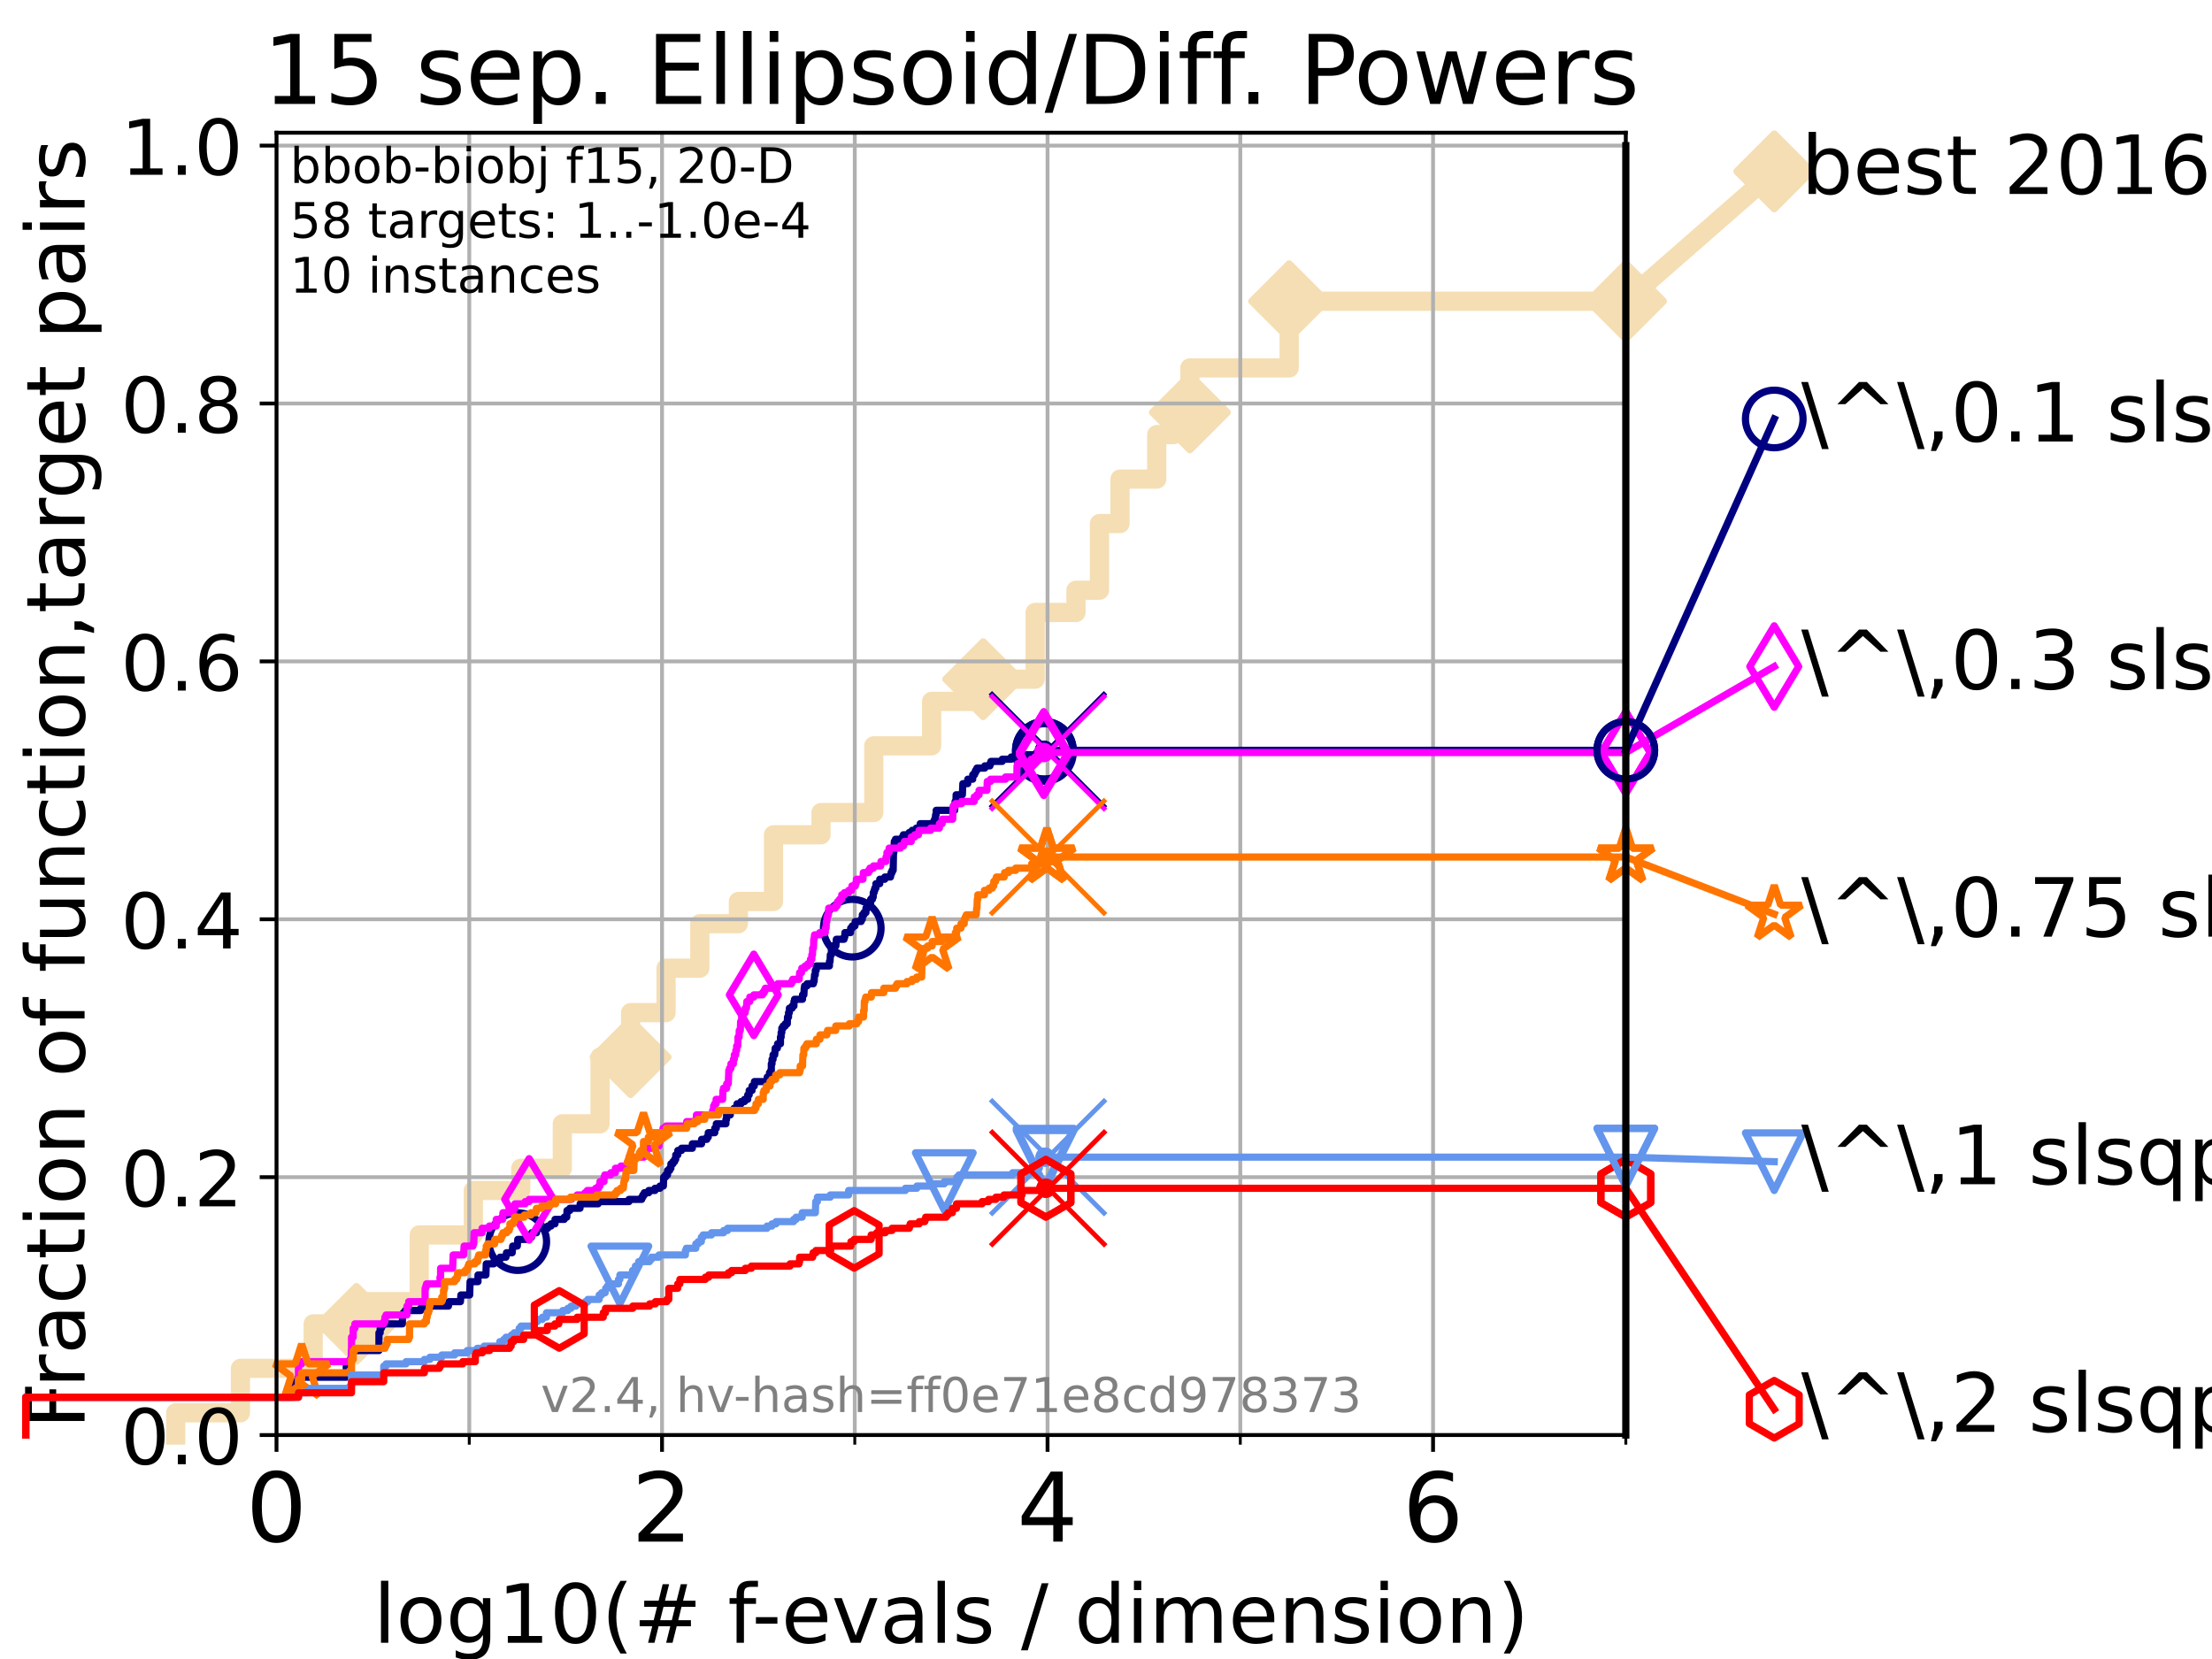 <?xml version="1.0" encoding="utf-8" standalone="no"?>
<!DOCTYPE svg PUBLIC "-//W3C//DTD SVG 1.1//EN"
  "http://www.w3.org/Graphics/SVG/1.1/DTD/svg11.dtd">
<!-- Created with matplotlib (https://matplotlib.org/) -->
<svg height="345.6pt" version="1.1" viewBox="0 0 460.8 345.6" width="460.8pt" xmlns="http://www.w3.org/2000/svg" xmlns:xlink="http://www.w3.org/1999/xlink">
 <defs>
  <style type="text/css">*{stroke-linecap:butt;stroke-linejoin:round;}</style>
 </defs>
 <g id="figure_1">
  <g id="patch_1">
   <path d="M 0 345.6 
L 460.8 345.6 
L 460.8 0 
L 0 0 
z
" style="fill:#ffffff;"/>
  </g>
  <g id="axes_1">
   <g id="patch_2">
    <path d="M 57.6 298.944 
L 338.688 298.944 
L 338.688 27.648 
L 57.6 27.648 
z
" style="fill:#ffffff;"/>
   </g>
   <g id="line2d_1">
    <path d="M 36.604 298.944 
L 36.604 294.313 
L 50.087 294.313 
L 50.087 285.05 
L 65.243 285.05 
L 65.243 275.788 
L 74.263 275.788 
L 74.263 271.157 
L 87.33 271.157 
L 87.33 257.263 
L 98.606 257.263 
L 98.606 248.001 
L 108.484 248.001 
L 108.484 243.37 
L 117.145 243.37 
L 117.145 234.107 
L 125.002 234.107 
L 125.002 220.214 
L 131.364 220.214 
L 131.364 210.951 
L 138.753 210.951 
L 138.753 201.689 
L 145.788 201.689 
L 145.788 192.426 
L 153.82 192.426 
L 153.82 187.795 
L 161.135 187.795 
L 161.135 173.901 
L 171.03 173.901 
L 171.03 169.27 
L 182.023 169.27 
L 182.023 155.377 
L 194.069 155.377 
L 194.069 146.114 
L 204.813 146.114 
L 204.813 141.483 
L 215.641 141.483 
L 215.641 127.589 
L 224.143 127.589 
L 224.143 122.958 
L 229.038 122.958 
L 229.038 109.065 
L 233.324 109.065 
L 233.324 99.802 
L 240.968 99.802 
L 240.968 90.54 
L 244.494 90.54 
L 244.494 85.909 
L 247.874 85.909 
L 247.874 76.646 
L 268.561 76.646 
L 268.561 62.753 
L 338.688 62.753 
" style="fill:none;stroke:#f5deb3;stroke-linecap:square;stroke-width:4;"/>
   </g>
   <g id="line2d_2">
    <defs>
     <path d="M 0 7.778 
L 7.778 0 
L 0 -7.778 
L -7.778 0 
z
" id="maae7f23e3e" style="stroke:#f5deb3;stroke-linejoin:miter;stroke-width:1.5;"/>
    </defs>
    <g>
     <use style="fill:#f5deb3;stroke:#f5deb3;stroke-linejoin:miter;stroke-width:1.5;" x="74.263" xlink:href="#maae7f23e3e" y="275.788"/>
     <use style="fill:#f5deb3;stroke:#f5deb3;stroke-linejoin:miter;stroke-width:1.5;" x="131.364" xlink:href="#maae7f23e3e" y="220.214"/>
     <use style="fill:#f5deb3;stroke:#f5deb3;stroke-linejoin:miter;stroke-width:1.5;" x="204.813" xlink:href="#maae7f23e3e" y="141.483"/>
     <use style="fill:#f5deb3;stroke:#f5deb3;stroke-linejoin:miter;stroke-width:1.5;" x="247.874" xlink:href="#maae7f23e3e" y="85.909"/>
     <use style="fill:#f5deb3;stroke:#f5deb3;stroke-linejoin:miter;stroke-width:1.5;" x="268.561" xlink:href="#maae7f23e3e" y="62.753"/>
     <use style="fill:#f5deb3;stroke:#f5deb3;stroke-linejoin:miter;stroke-width:1.5;" x="338.688" xlink:href="#maae7f23e3e" y="62.753"/>
    </g>
   </g>
   <g id="line2d_3">
    <path style="fill:none;stroke:#f5deb3;stroke-linecap:square;stroke-width:4;"/>
    <g/>
   </g>
   <g id="line2d_4">
    <path d="M 338.688 62.753 
L 369.608 35.706 
" style="fill:none;stroke:#f5deb3;stroke-linecap:square;stroke-width:4;"/>
    <g>
     <use style="fill:#f5deb3;stroke:#f5deb3;stroke-linejoin:miter;stroke-width:1.5;" x="338.688" xlink:href="#maae7f23e3e" y="62.753"/>
     <use style="fill:#f5deb3;stroke:#f5deb3;stroke-linejoin:miter;stroke-width:1.5;" x="369.608" xlink:href="#maae7f23e3e" y="35.706"/>
    </g>
   </g>
   <g id="matplotlib.axis_1">
    <g id="xtick_1">
     <g id="line2d_5">
      <path clip-path="url(#p14a38d3f7c)" d="M 57.6 298.944 
L 57.6 27.648 
" style="fill:none;stroke:#b0b0b0;stroke-linecap:square;stroke-width:0.8;"/>
     </g>
     <g id="line2d_6">
      <defs>
       <path d="M 0 0 
L 0 3.5 
" id="mb7384456a5" style="stroke:#000000;stroke-width:0.8;"/>
      </defs>
      <g>
       <use style="stroke:#000000;stroke-width:0.8;" x="57.6" xlink:href="#mb7384456a5" y="298.944"/>
      </g>
     </g>
     <g id="text_1">
      <!-- 0 -->
      <g transform="translate(51.237 321.141)scale(0.2 -0.2)">
       <defs>
        <path d="M 31.781 66.406 
Q 24.172 66.406 20.328 58.906 
Q 16.5 51.422 16.5 36.375 
Q 16.5 21.391 20.328 13.891 
Q 24.172 6.391 31.781 6.391 
Q 39.453 6.391 43.281 13.891 
Q 47.125 21.391 47.125 36.375 
Q 47.125 51.422 43.281 58.906 
Q 39.453 66.406 31.781 66.406 
z
M 31.781 74.219 
Q 44.047 74.219 50.516 64.516 
Q 56.984 54.828 56.984 36.375 
Q 56.984 17.969 50.516 8.266 
Q 44.047 -1.422 31.781 -1.422 
Q 19.531 -1.422 13.062 8.266 
Q 6.594 17.969 6.594 36.375 
Q 6.594 54.828 13.062 64.516 
Q 19.531 74.219 31.781 74.219 
z
" id="DejaVuSans-48"/>
       </defs>
       <use xlink:href="#DejaVuSans-48"/>
      </g>
     </g>
    </g>
    <g id="xtick_2">
     <g id="line2d_7">
      <path clip-path="url(#p14a38d3f7c)" d="M 137.911 298.944 
L 137.911 27.648 
" style="fill:none;stroke:#b0b0b0;stroke-linecap:square;stroke-width:0.8;"/>
     </g>
     <g id="line2d_8">
      <g>
       <use style="stroke:#000000;stroke-width:0.8;" x="137.911" xlink:href="#mb7384456a5" y="298.944"/>
      </g>
     </g>
     <g id="text_2">
      <!-- 2 -->
      <g transform="translate(131.548 321.141)scale(0.2 -0.2)">
       <defs>
        <path d="M 19.188 8.297 
L 53.609 8.297 
L 53.609 0 
L 7.328 0 
L 7.328 8.297 
Q 12.938 14.109 22.625 23.891 
Q 32.328 33.688 34.812 36.531 
Q 39.547 41.844 41.422 45.531 
Q 43.312 49.219 43.312 52.781 
Q 43.312 58.594 39.234 62.25 
Q 35.156 65.922 28.609 65.922 
Q 23.969 65.922 18.812 64.312 
Q 13.672 62.703 7.812 59.422 
L 7.812 69.391 
Q 13.766 71.781 18.938 73 
Q 24.125 74.219 28.422 74.219 
Q 39.75 74.219 46.484 68.547 
Q 53.219 62.891 53.219 53.422 
Q 53.219 48.922 51.531 44.891 
Q 49.859 40.875 45.406 35.406 
Q 44.188 33.984 37.641 27.219 
Q 31.109 20.453 19.188 8.297 
z
" id="DejaVuSans-50"/>
       </defs>
       <use xlink:href="#DejaVuSans-50"/>
      </g>
     </g>
    </g>
    <g id="xtick_3">
     <g id="line2d_9">
      <path clip-path="url(#p14a38d3f7c)" d="M 218.222 298.944 
L 218.222 27.648 
" style="fill:none;stroke:#b0b0b0;stroke-linecap:square;stroke-width:0.8;"/>
     </g>
     <g id="line2d_10">
      <g>
       <use style="stroke:#000000;stroke-width:0.8;" x="218.222" xlink:href="#mb7384456a5" y="298.944"/>
      </g>
     </g>
     <g id="text_3">
      <!-- 4 -->
      <g transform="translate(211.859 321.141)scale(0.2 -0.2)">
       <defs>
        <path d="M 37.797 64.312 
L 12.891 25.391 
L 37.797 25.391 
z
M 35.203 72.906 
L 47.609 72.906 
L 47.609 25.391 
L 58.016 25.391 
L 58.016 17.188 
L 47.609 17.188 
L 47.609 0 
L 37.797 0 
L 37.797 17.188 
L 4.891 17.188 
L 4.891 26.703 
z
" id="DejaVuSans-52"/>
       </defs>
       <use xlink:href="#DejaVuSans-52"/>
      </g>
     </g>
    </g>
    <g id="xtick_4">
     <g id="line2d_11">
      <path clip-path="url(#p14a38d3f7c)" d="M 298.533 298.944 
L 298.533 27.648 
" style="fill:none;stroke:#b0b0b0;stroke-linecap:square;stroke-width:0.8;"/>
     </g>
     <g id="line2d_12">
      <g>
       <use style="stroke:#000000;stroke-width:0.8;" x="298.533" xlink:href="#mb7384456a5" y="298.944"/>
      </g>
     </g>
     <g id="text_4">
      <!-- 6 -->
      <g transform="translate(292.17 321.141)scale(0.2 -0.2)">
       <defs>
        <path d="M 33.016 40.375 
Q 26.375 40.375 22.484 35.828 
Q 18.609 31.297 18.609 23.391 
Q 18.609 15.531 22.484 10.953 
Q 26.375 6.391 33.016 6.391 
Q 39.656 6.391 43.531 10.953 
Q 47.406 15.531 47.406 23.391 
Q 47.406 31.297 43.531 35.828 
Q 39.656 40.375 33.016 40.375 
z
M 52.594 71.297 
L 52.594 62.312 
Q 48.875 64.062 45.094 64.984 
Q 41.312 65.922 37.594 65.922 
Q 27.828 65.922 22.672 59.328 
Q 17.531 52.734 16.797 39.406 
Q 19.672 43.656 24.016 45.922 
Q 28.375 48.188 33.594 48.188 
Q 44.578 48.188 50.953 41.516 
Q 57.328 34.859 57.328 23.391 
Q 57.328 12.156 50.688 5.359 
Q 44.047 -1.422 33.016 -1.422 
Q 20.359 -1.422 13.672 8.266 
Q 6.984 17.969 6.984 36.375 
Q 6.984 53.656 15.188 63.938 
Q 23.391 74.219 37.203 74.219 
Q 40.922 74.219 44.703 73.484 
Q 48.484 72.75 52.594 71.297 
z
" id="DejaVuSans-54"/>
       </defs>
       <use xlink:href="#DejaVuSans-54"/>
      </g>
     </g>
    </g>
    <g id="xtick_5">
     <g id="line2d_13">
      <path clip-path="url(#p14a38d3f7c)" d="M 97.755 298.944 
L 97.755 27.648 
" style="fill:none;stroke:#b0b0b0;stroke-linecap:square;stroke-width:0.8;"/>
     </g>
     <g id="line2d_14">
      <defs>
       <path d="M 0 0 
L 0 2 
" id="mbedaff4ced" style="stroke:#000000;stroke-width:0.6;"/>
      </defs>
      <g>
       <use style="stroke:#000000;stroke-width:0.6;" x="97.755" xlink:href="#mbedaff4ced" y="298.944"/>
      </g>
     </g>
    </g>
    <g id="xtick_6">
     <g id="line2d_15">
      <path clip-path="url(#p14a38d3f7c)" d="M 178.066 298.944 
L 178.066 27.648 
" style="fill:none;stroke:#b0b0b0;stroke-linecap:square;stroke-width:0.8;"/>
     </g>
     <g id="line2d_16">
      <g>
       <use style="stroke:#000000;stroke-width:0.6;" x="178.066" xlink:href="#mbedaff4ced" y="298.944"/>
      </g>
     </g>
    </g>
    <g id="xtick_7">
     <g id="line2d_17">
      <path clip-path="url(#p14a38d3f7c)" d="M 258.377 298.944 
L 258.377 27.648 
" style="fill:none;stroke:#b0b0b0;stroke-linecap:square;stroke-width:0.8;"/>
     </g>
     <g id="line2d_18">
      <g>
       <use style="stroke:#000000;stroke-width:0.6;" x="258.377" xlink:href="#mbedaff4ced" y="298.944"/>
      </g>
     </g>
    </g>
    <g id="xtick_8">
     <g id="line2d_19">
      <path clip-path="url(#p14a38d3f7c)" d="M 338.688 298.944 
L 338.688 27.648 
" style="fill:none;stroke:#b0b0b0;stroke-linecap:square;stroke-width:0.8;"/>
     </g>
     <g id="line2d_20">
      <g>
       <use style="stroke:#000000;stroke-width:0.6;" x="338.688" xlink:href="#mbedaff4ced" y="298.944"/>
      </g>
     </g>
    </g>
    <g id="text_5">
     <!-- log10(# f-evals / dimension) -->
     <g transform="translate(77.764 342.218)scale(0.17 -0.17)">
      <defs>
       <path d="M 9.422 75.984 
L 18.406 75.984 
L 18.406 0 
L 9.422 0 
z
" id="DejaVuSans-108"/>
       <path d="M 30.609 48.391 
Q 23.391 48.391 19.188 42.75 
Q 14.984 37.109 14.984 27.297 
Q 14.984 17.484 19.156 11.844 
Q 23.344 6.203 30.609 6.203 
Q 37.797 6.203 41.984 11.859 
Q 46.188 17.531 46.188 27.297 
Q 46.188 37.016 41.984 42.703 
Q 37.797 48.391 30.609 48.391 
z
M 30.609 56 
Q 42.328 56 49.016 48.375 
Q 55.719 40.766 55.719 27.297 
Q 55.719 13.875 49.016 6.219 
Q 42.328 -1.422 30.609 -1.422 
Q 18.844 -1.422 12.172 6.219 
Q 5.516 13.875 5.516 27.297 
Q 5.516 40.766 12.172 48.375 
Q 18.844 56 30.609 56 
z
" id="DejaVuSans-111"/>
       <path d="M 45.406 27.984 
Q 45.406 37.75 41.375 43.109 
Q 37.359 48.484 30.078 48.484 
Q 22.859 48.484 18.828 43.109 
Q 14.797 37.75 14.797 27.984 
Q 14.797 18.266 18.828 12.891 
Q 22.859 7.516 30.078 7.516 
Q 37.359 7.516 41.375 12.891 
Q 45.406 18.266 45.406 27.984 
z
M 54.391 6.781 
Q 54.391 -7.172 48.188 -13.984 
Q 42 -20.797 29.203 -20.797 
Q 24.469 -20.797 20.266 -20.094 
Q 16.062 -19.391 12.109 -17.922 
L 12.109 -9.188 
Q 16.062 -11.328 19.922 -12.344 
Q 23.781 -13.375 27.781 -13.375 
Q 36.625 -13.375 41.016 -8.766 
Q 45.406 -4.156 45.406 5.172 
L 45.406 9.625 
Q 42.625 4.781 38.281 2.391 
Q 33.938 0 27.875 0 
Q 17.828 0 11.672 7.656 
Q 5.516 15.328 5.516 27.984 
Q 5.516 40.672 11.672 48.328 
Q 17.828 56 27.875 56 
Q 33.938 56 38.281 53.609 
Q 42.625 51.219 45.406 46.391 
L 45.406 54.688 
L 54.391 54.688 
z
" id="DejaVuSans-103"/>
       <path d="M 12.406 8.297 
L 28.516 8.297 
L 28.516 63.922 
L 10.984 60.406 
L 10.984 69.391 
L 28.422 72.906 
L 38.281 72.906 
L 38.281 8.297 
L 54.391 8.297 
L 54.391 0 
L 12.406 0 
z
" id="DejaVuSans-49"/>
       <path d="M 31 75.875 
Q 24.469 64.656 21.281 53.656 
Q 18.109 42.672 18.109 31.391 
Q 18.109 20.125 21.312 9.062 
Q 24.516 -2 31 -13.188 
L 23.188 -13.188 
Q 15.875 -1.703 12.234 9.375 
Q 8.594 20.453 8.594 31.391 
Q 8.594 42.281 12.203 53.312 
Q 15.828 64.359 23.188 75.875 
z
" id="DejaVuSans-40"/>
       <path d="M 51.125 44 
L 36.922 44 
L 32.812 27.688 
L 47.125 27.688 
z
M 43.797 71.781 
L 38.719 51.516 
L 52.984 51.516 
L 58.109 71.781 
L 65.922 71.781 
L 60.891 51.516 
L 76.125 51.516 
L 76.125 44 
L 58.984 44 
L 54.984 27.688 
L 70.516 27.688 
L 70.516 20.219 
L 53.078 20.219 
L 48 0 
L 40.188 0 
L 45.219 20.219 
L 30.906 20.219 
L 25.875 0 
L 18.016 0 
L 23.094 20.219 
L 7.719 20.219 
L 7.719 27.688 
L 24.906 27.688 
L 29 44 
L 13.281 44 
L 13.281 51.516 
L 30.906 51.516 
L 35.891 71.781 
z
" id="DejaVuSans-35"/>
       <path id="DejaVuSans-32"/>
       <path d="M 37.109 75.984 
L 37.109 68.5 
L 28.516 68.5 
Q 23.688 68.5 21.797 66.547 
Q 19.922 64.594 19.922 59.516 
L 19.922 54.688 
L 34.719 54.688 
L 34.719 47.703 
L 19.922 47.703 
L 19.922 0 
L 10.891 0 
L 10.891 47.703 
L 2.297 47.703 
L 2.297 54.688 
L 10.891 54.688 
L 10.891 58.5 
Q 10.891 67.625 15.141 71.797 
Q 19.391 75.984 28.609 75.984 
z
" id="DejaVuSans-102"/>
       <path d="M 4.891 31.391 
L 31.203 31.391 
L 31.203 23.391 
L 4.891 23.391 
z
" id="DejaVuSans-45"/>
       <path d="M 56.203 29.594 
L 56.203 25.203 
L 14.891 25.203 
Q 15.484 15.922 20.484 11.062 
Q 25.484 6.203 34.422 6.203 
Q 39.594 6.203 44.453 7.469 
Q 49.312 8.734 54.109 11.281 
L 54.109 2.781 
Q 49.266 0.734 44.188 -0.344 
Q 39.109 -1.422 33.891 -1.422 
Q 20.797 -1.422 13.156 6.188 
Q 5.516 13.812 5.516 26.812 
Q 5.516 40.234 12.766 48.109 
Q 20.016 56 32.328 56 
Q 43.359 56 49.781 48.891 
Q 56.203 41.797 56.203 29.594 
z
M 47.219 32.234 
Q 47.125 39.594 43.094 43.984 
Q 39.062 48.391 32.422 48.391 
Q 24.906 48.391 20.391 44.141 
Q 15.875 39.891 15.188 32.172 
z
" id="DejaVuSans-101"/>
       <path d="M 2.984 54.688 
L 12.5 54.688 
L 29.594 8.797 
L 46.688 54.688 
L 56.203 54.688 
L 35.688 0 
L 23.484 0 
z
" id="DejaVuSans-118"/>
       <path d="M 34.281 27.484 
Q 23.391 27.484 19.188 25 
Q 14.984 22.516 14.984 16.5 
Q 14.984 11.719 18.141 8.906 
Q 21.297 6.109 26.703 6.109 
Q 34.188 6.109 38.703 11.406 
Q 43.219 16.703 43.219 25.484 
L 43.219 27.484 
z
M 52.203 31.203 
L 52.203 0 
L 43.219 0 
L 43.219 8.297 
Q 40.141 3.328 35.547 0.953 
Q 30.953 -1.422 24.312 -1.422 
Q 15.922 -1.422 10.953 3.297 
Q 6 8.016 6 15.922 
Q 6 25.141 12.172 29.828 
Q 18.359 34.516 30.609 34.516 
L 43.219 34.516 
L 43.219 35.406 
Q 43.219 41.609 39.141 45 
Q 35.062 48.391 27.688 48.391 
Q 23 48.391 18.547 47.266 
Q 14.109 46.141 10.016 43.891 
L 10.016 52.203 
Q 14.938 54.109 19.578 55.047 
Q 24.219 56 28.609 56 
Q 40.484 56 46.344 49.844 
Q 52.203 43.703 52.203 31.203 
z
" id="DejaVuSans-97"/>
       <path d="M 44.281 53.078 
L 44.281 44.578 
Q 40.484 46.531 36.375 47.5 
Q 32.281 48.484 27.875 48.484 
Q 21.188 48.484 17.844 46.438 
Q 14.5 44.391 14.5 40.281 
Q 14.5 37.156 16.891 35.375 
Q 19.281 33.594 26.516 31.984 
L 29.594 31.297 
Q 39.156 29.25 43.188 25.516 
Q 47.219 21.781 47.219 15.094 
Q 47.219 7.469 41.188 3.016 
Q 35.156 -1.422 24.609 -1.422 
Q 20.219 -1.422 15.453 -0.562 
Q 10.688 0.297 5.422 2 
L 5.422 11.281 
Q 10.406 8.688 15.234 7.391 
Q 20.062 6.109 24.812 6.109 
Q 31.156 6.109 34.562 8.281 
Q 37.984 10.453 37.984 14.406 
Q 37.984 18.062 35.516 20.016 
Q 33.062 21.969 24.703 23.781 
L 21.578 24.516 
Q 13.234 26.266 9.516 29.906 
Q 5.812 33.547 5.812 39.891 
Q 5.812 47.609 11.281 51.797 
Q 16.75 56 26.812 56 
Q 31.781 56 36.172 55.266 
Q 40.578 54.547 44.281 53.078 
z
" id="DejaVuSans-115"/>
       <path d="M 25.391 72.906 
L 33.688 72.906 
L 8.297 -9.281 
L 0 -9.281 
z
" id="DejaVuSans-47"/>
       <path d="M 45.406 46.391 
L 45.406 75.984 
L 54.391 75.984 
L 54.391 0 
L 45.406 0 
L 45.406 8.203 
Q 42.578 3.328 38.25 0.953 
Q 33.938 -1.422 27.875 -1.422 
Q 17.969 -1.422 11.734 6.484 
Q 5.516 14.406 5.516 27.297 
Q 5.516 40.188 11.734 48.094 
Q 17.969 56 27.875 56 
Q 33.938 56 38.25 53.625 
Q 42.578 51.266 45.406 46.391 
z
M 14.797 27.297 
Q 14.797 17.391 18.875 11.75 
Q 22.953 6.109 30.078 6.109 
Q 37.203 6.109 41.297 11.75 
Q 45.406 17.391 45.406 27.297 
Q 45.406 37.203 41.297 42.844 
Q 37.203 48.484 30.078 48.484 
Q 22.953 48.484 18.875 42.844 
Q 14.797 37.203 14.797 27.297 
z
" id="DejaVuSans-100"/>
       <path d="M 9.422 54.688 
L 18.406 54.688 
L 18.406 0 
L 9.422 0 
z
M 9.422 75.984 
L 18.406 75.984 
L 18.406 64.594 
L 9.422 64.594 
z
" id="DejaVuSans-105"/>
       <path d="M 52 44.188 
Q 55.375 50.25 60.062 53.125 
Q 64.75 56 71.094 56 
Q 79.641 56 84.281 50.016 
Q 88.922 44.047 88.922 33.016 
L 88.922 0 
L 79.891 0 
L 79.891 32.719 
Q 79.891 40.578 77.094 44.375 
Q 74.312 48.188 68.609 48.188 
Q 61.625 48.188 57.562 43.547 
Q 53.516 38.922 53.516 30.906 
L 53.516 0 
L 44.484 0 
L 44.484 32.719 
Q 44.484 40.625 41.703 44.406 
Q 38.922 48.188 33.109 48.188 
Q 26.219 48.188 22.156 43.531 
Q 18.109 38.875 18.109 30.906 
L 18.109 0 
L 9.078 0 
L 9.078 54.688 
L 18.109 54.688 
L 18.109 46.188 
Q 21.188 51.219 25.484 53.609 
Q 29.781 56 35.688 56 
Q 41.656 56 45.828 52.969 
Q 50 49.953 52 44.188 
z
" id="DejaVuSans-109"/>
       <path d="M 54.891 33.016 
L 54.891 0 
L 45.906 0 
L 45.906 32.719 
Q 45.906 40.484 42.875 44.328 
Q 39.844 48.188 33.797 48.188 
Q 26.516 48.188 22.312 43.547 
Q 18.109 38.922 18.109 30.906 
L 18.109 0 
L 9.078 0 
L 9.078 54.688 
L 18.109 54.688 
L 18.109 46.188 
Q 21.344 51.125 25.703 53.562 
Q 30.078 56 35.797 56 
Q 45.219 56 50.047 50.172 
Q 54.891 44.344 54.891 33.016 
z
" id="DejaVuSans-110"/>
       <path d="M 8.016 75.875 
L 15.828 75.875 
Q 23.141 64.359 26.781 53.312 
Q 30.422 42.281 30.422 31.391 
Q 30.422 20.453 26.781 9.375 
Q 23.141 -1.703 15.828 -13.188 
L 8.016 -13.188 
Q 14.5 -2 17.703 9.062 
Q 20.906 20.125 20.906 31.391 
Q 20.906 42.672 17.703 53.656 
Q 14.5 64.656 8.016 75.875 
z
" id="DejaVuSans-41"/>
      </defs>
      <use xlink:href="#DejaVuSans-108"/>
      <use x="27.783" xlink:href="#DejaVuSans-111"/>
      <use x="88.965" xlink:href="#DejaVuSans-103"/>
      <use x="152.441" xlink:href="#DejaVuSans-49"/>
      <use x="216.064" xlink:href="#DejaVuSans-48"/>
      <use x="279.688" xlink:href="#DejaVuSans-40"/>
      <use x="318.701" xlink:href="#DejaVuSans-35"/>
      <use x="402.49" xlink:href="#DejaVuSans-32"/>
      <use x="434.277" xlink:href="#DejaVuSans-102"/>
      <use x="463.982" xlink:href="#DejaVuSans-45"/>
      <use x="500.066" xlink:href="#DejaVuSans-101"/>
      <use x="561.59" xlink:href="#DejaVuSans-118"/>
      <use x="620.77" xlink:href="#DejaVuSans-97"/>
      <use x="682.049" xlink:href="#DejaVuSans-108"/>
      <use x="709.832" xlink:href="#DejaVuSans-115"/>
      <use x="761.932" xlink:href="#DejaVuSans-32"/>
      <use x="793.719" xlink:href="#DejaVuSans-47"/>
      <use x="827.41" xlink:href="#DejaVuSans-32"/>
      <use x="859.197" xlink:href="#DejaVuSans-100"/>
      <use x="922.674" xlink:href="#DejaVuSans-105"/>
      <use x="950.457" xlink:href="#DejaVuSans-109"/>
      <use x="1047.869" xlink:href="#DejaVuSans-101"/>
      <use x="1109.393" xlink:href="#DejaVuSans-110"/>
      <use x="1172.771" xlink:href="#DejaVuSans-115"/>
      <use x="1224.871" xlink:href="#DejaVuSans-105"/>
      <use x="1252.654" xlink:href="#DejaVuSans-111"/>
      <use x="1313.836" xlink:href="#DejaVuSans-110"/>
      <use x="1377.215" xlink:href="#DejaVuSans-41"/>
     </g>
    </g>
   </g>
   <g id="matplotlib.axis_2">
    <g id="ytick_1">
     <g id="line2d_21">
      <path clip-path="url(#p14a38d3f7c)" d="M 57.6 298.944 
L 338.688 298.944 
" style="fill:none;stroke:#b0b0b0;stroke-linecap:square;stroke-width:0.8;"/>
     </g>
     <g id="line2d_22">
      <defs>
       <path d="M 0 0 
L -3.5 0 
" id="m32f6c706e0" style="stroke:#000000;stroke-width:0.8;"/>
      </defs>
      <g>
       <use style="stroke:#000000;stroke-width:0.8;" x="57.6" xlink:href="#m32f6c706e0" y="298.944"/>
      </g>
     </g>
     <g id="text_6">
      <!-- 0.0 -->
      <g transform="translate(25.155 305.023)scale(0.16 -0.16)">
       <defs>
        <path d="M 10.688 12.406 
L 21 12.406 
L 21 0 
L 10.688 0 
z
" id="DejaVuSans-46"/>
       </defs>
       <use xlink:href="#DejaVuSans-48"/>
       <use x="63.623" xlink:href="#DejaVuSans-46"/>
       <use x="95.41" xlink:href="#DejaVuSans-48"/>
      </g>
     </g>
    </g>
    <g id="ytick_2">
     <g id="line2d_23">
      <path clip-path="url(#p14a38d3f7c)" d="M 57.6 245.222 
L 338.688 245.222 
" style="fill:none;stroke:#b0b0b0;stroke-linecap:square;stroke-width:0.8;"/>
     </g>
     <g id="line2d_24">
      <g>
       <use style="stroke:#000000;stroke-width:0.8;" x="57.6" xlink:href="#m32f6c706e0" y="245.222"/>
      </g>
     </g>
     <g id="text_7">
      <!-- 0.2 -->
      <g transform="translate(25.155 251.301)scale(0.16 -0.16)">
       <use xlink:href="#DejaVuSans-48"/>
       <use x="63.623" xlink:href="#DejaVuSans-46"/>
       <use x="95.41" xlink:href="#DejaVuSans-50"/>
      </g>
     </g>
    </g>
    <g id="ytick_3">
     <g id="line2d_25">
      <path clip-path="url(#p14a38d3f7c)" d="M 57.6 191.5 
L 338.688 191.5 
" style="fill:none;stroke:#b0b0b0;stroke-linecap:square;stroke-width:0.8;"/>
     </g>
     <g id="line2d_26">
      <g>
       <use style="stroke:#000000;stroke-width:0.8;" x="57.6" xlink:href="#m32f6c706e0" y="191.5"/>
      </g>
     </g>
     <g id="text_8">
      <!-- 0.4 -->
      <g transform="translate(25.155 197.579)scale(0.16 -0.16)">
       <use xlink:href="#DejaVuSans-48"/>
       <use x="63.623" xlink:href="#DejaVuSans-46"/>
       <use x="95.41" xlink:href="#DejaVuSans-52"/>
      </g>
     </g>
    </g>
    <g id="ytick_4">
     <g id="line2d_27">
      <path clip-path="url(#p14a38d3f7c)" d="M 57.6 137.778 
L 338.688 137.778 
" style="fill:none;stroke:#b0b0b0;stroke-linecap:square;stroke-width:0.8;"/>
     </g>
     <g id="line2d_28">
      <g>
       <use style="stroke:#000000;stroke-width:0.8;" x="57.6" xlink:href="#m32f6c706e0" y="137.778"/>
      </g>
     </g>
     <g id="text_9">
      <!-- 0.6 -->
      <g transform="translate(25.155 143.857)scale(0.16 -0.16)">
       <use xlink:href="#DejaVuSans-48"/>
       <use x="63.623" xlink:href="#DejaVuSans-46"/>
       <use x="95.41" xlink:href="#DejaVuSans-54"/>
      </g>
     </g>
    </g>
    <g id="ytick_5">
     <g id="line2d_29">
      <path clip-path="url(#p14a38d3f7c)" d="M 57.6 84.056 
L 338.688 84.056 
" style="fill:none;stroke:#b0b0b0;stroke-linecap:square;stroke-width:0.8;"/>
     </g>
     <g id="line2d_30">
      <g>
       <use style="stroke:#000000;stroke-width:0.8;" x="57.6" xlink:href="#m32f6c706e0" y="84.056"/>
      </g>
     </g>
     <g id="text_10">
      <!-- 0.8 -->
      <g transform="translate(25.155 90.135)scale(0.16 -0.16)">
       <defs>
        <path d="M 31.781 34.625 
Q 24.75 34.625 20.719 30.859 
Q 16.703 27.094 16.703 20.516 
Q 16.703 13.922 20.719 10.156 
Q 24.75 6.391 31.781 6.391 
Q 38.812 6.391 42.859 10.172 
Q 46.922 13.969 46.922 20.516 
Q 46.922 27.094 42.891 30.859 
Q 38.875 34.625 31.781 34.625 
z
M 21.922 38.812 
Q 15.578 40.375 12.031 44.719 
Q 8.5 49.078 8.5 55.328 
Q 8.5 64.062 14.719 69.141 
Q 20.953 74.219 31.781 74.219 
Q 42.672 74.219 48.875 69.141 
Q 55.078 64.062 55.078 55.328 
Q 55.078 49.078 51.531 44.719 
Q 48 40.375 41.703 38.812 
Q 48.828 37.156 52.797 32.312 
Q 56.781 27.484 56.781 20.516 
Q 56.781 9.906 50.312 4.234 
Q 43.844 -1.422 31.781 -1.422 
Q 19.734 -1.422 13.25 4.234 
Q 6.781 9.906 6.781 20.516 
Q 6.781 27.484 10.781 32.312 
Q 14.797 37.156 21.922 38.812 
z
M 18.312 54.391 
Q 18.312 48.734 21.844 45.562 
Q 25.391 42.391 31.781 42.391 
Q 38.141 42.391 41.719 45.562 
Q 45.312 48.734 45.312 54.391 
Q 45.312 60.062 41.719 63.234 
Q 38.141 66.406 31.781 66.406 
Q 25.391 66.406 21.844 63.234 
Q 18.312 60.062 18.312 54.391 
z
" id="DejaVuSans-56"/>
       </defs>
       <use xlink:href="#DejaVuSans-48"/>
       <use x="63.623" xlink:href="#DejaVuSans-46"/>
       <use x="95.41" xlink:href="#DejaVuSans-56"/>
      </g>
     </g>
    </g>
    <g id="ytick_6">
     <g id="line2d_31">
      <path clip-path="url(#p14a38d3f7c)" d="M 57.6 30.334 
L 338.688 30.334 
" style="fill:none;stroke:#b0b0b0;stroke-linecap:square;stroke-width:0.8;"/>
     </g>
     <g id="line2d_32">
      <g>
       <use style="stroke:#000000;stroke-width:0.8;" x="57.6" xlink:href="#m32f6c706e0" y="30.334"/>
      </g>
     </g>
     <g id="text_11">
      <!-- 1.0 -->
      <g transform="translate(25.155 36.413)scale(0.16 -0.16)">
       <use xlink:href="#DejaVuSans-49"/>
       <use x="63.623" xlink:href="#DejaVuSans-46"/>
       <use x="95.41" xlink:href="#DejaVuSans-48"/>
      </g>
     </g>
    </g>
    <g id="text_12">
     <!-- Fraction of function,target pairs -->
     <g transform="translate(17.62 297.681)rotate(-90)scale(0.17 -0.17)">
      <defs>
       <path d="M 9.812 72.906 
L 51.703 72.906 
L 51.703 64.594 
L 19.672 64.594 
L 19.672 43.109 
L 48.578 43.109 
L 48.578 34.812 
L 19.672 34.812 
L 19.672 0 
L 9.812 0 
z
" id="DejaVuSans-70"/>
       <path d="M 41.109 46.297 
Q 39.594 47.172 37.812 47.578 
Q 36.031 48 33.891 48 
Q 26.266 48 22.188 43.047 
Q 18.109 38.094 18.109 28.812 
L 18.109 0 
L 9.078 0 
L 9.078 54.688 
L 18.109 54.688 
L 18.109 46.188 
Q 20.953 51.172 25.484 53.578 
Q 30.031 56 36.531 56 
Q 37.453 56 38.578 55.875 
Q 39.703 55.766 41.062 55.516 
z
" id="DejaVuSans-114"/>
       <path d="M 48.781 52.594 
L 48.781 44.188 
Q 44.969 46.297 41.141 47.344 
Q 37.312 48.391 33.406 48.391 
Q 24.656 48.391 19.812 42.844 
Q 14.984 37.312 14.984 27.297 
Q 14.984 17.281 19.812 11.734 
Q 24.656 6.203 33.406 6.203 
Q 37.312 6.203 41.141 7.25 
Q 44.969 8.297 48.781 10.406 
L 48.781 2.094 
Q 45.016 0.344 40.984 -0.531 
Q 36.969 -1.422 32.422 -1.422 
Q 20.062 -1.422 12.781 6.344 
Q 5.516 14.109 5.516 27.297 
Q 5.516 40.672 12.859 48.328 
Q 20.219 56 33.016 56 
Q 37.156 56 41.109 55.141 
Q 45.062 54.297 48.781 52.594 
z
" id="DejaVuSans-99"/>
       <path d="M 18.312 70.219 
L 18.312 54.688 
L 36.812 54.688 
L 36.812 47.703 
L 18.312 47.703 
L 18.312 18.016 
Q 18.312 11.328 20.141 9.422 
Q 21.969 7.516 27.594 7.516 
L 36.812 7.516 
L 36.812 0 
L 27.594 0 
Q 17.188 0 13.234 3.875 
Q 9.281 7.766 9.281 18.016 
L 9.281 47.703 
L 2.688 47.703 
L 2.688 54.688 
L 9.281 54.688 
L 9.281 70.219 
z
" id="DejaVuSans-116"/>
       <path d="M 8.5 21.578 
L 8.5 54.688 
L 17.484 54.688 
L 17.484 21.922 
Q 17.484 14.156 20.5 10.266 
Q 23.531 6.391 29.594 6.391 
Q 36.859 6.391 41.078 11.031 
Q 45.312 15.672 45.312 23.688 
L 45.312 54.688 
L 54.297 54.688 
L 54.297 0 
L 45.312 0 
L 45.312 8.406 
Q 42.047 3.422 37.719 1 
Q 33.406 -1.422 27.688 -1.422 
Q 18.266 -1.422 13.375 4.438 
Q 8.5 10.297 8.5 21.578 
z
M 31.109 56 
z
" id="DejaVuSans-117"/>
       <path d="M 11.719 12.406 
L 22.016 12.406 
L 22.016 4 
L 14.016 -11.625 
L 7.719 -11.625 
L 11.719 4 
z
" id="DejaVuSans-44"/>
       <path d="M 18.109 8.203 
L 18.109 -20.797 
L 9.078 -20.797 
L 9.078 54.688 
L 18.109 54.688 
L 18.109 46.391 
Q 20.953 51.266 25.266 53.625 
Q 29.594 56 35.594 56 
Q 45.562 56 51.781 48.094 
Q 58.016 40.188 58.016 27.297 
Q 58.016 14.406 51.781 6.484 
Q 45.562 -1.422 35.594 -1.422 
Q 29.594 -1.422 25.266 0.953 
Q 20.953 3.328 18.109 8.203 
z
M 48.688 27.297 
Q 48.688 37.203 44.609 42.844 
Q 40.531 48.484 33.406 48.484 
Q 26.266 48.484 22.188 42.844 
Q 18.109 37.203 18.109 27.297 
Q 18.109 17.391 22.188 11.75 
Q 26.266 6.109 33.406 6.109 
Q 40.531 6.109 44.609 11.75 
Q 48.688 17.391 48.688 27.297 
z
" id="DejaVuSans-112"/>
      </defs>
      <use xlink:href="#DejaVuSans-70"/>
      <use x="50.27" xlink:href="#DejaVuSans-114"/>
      <use x="91.383" xlink:href="#DejaVuSans-97"/>
      <use x="152.662" xlink:href="#DejaVuSans-99"/>
      <use x="207.643" xlink:href="#DejaVuSans-116"/>
      <use x="246.852" xlink:href="#DejaVuSans-105"/>
      <use x="274.635" xlink:href="#DejaVuSans-111"/>
      <use x="335.816" xlink:href="#DejaVuSans-110"/>
      <use x="399.195" xlink:href="#DejaVuSans-32"/>
      <use x="430.982" xlink:href="#DejaVuSans-111"/>
      <use x="492.164" xlink:href="#DejaVuSans-102"/>
      <use x="527.369" xlink:href="#DejaVuSans-32"/>
      <use x="559.156" xlink:href="#DejaVuSans-102"/>
      <use x="594.361" xlink:href="#DejaVuSans-117"/>
      <use x="657.74" xlink:href="#DejaVuSans-110"/>
      <use x="721.119" xlink:href="#DejaVuSans-99"/>
      <use x="776.1" xlink:href="#DejaVuSans-116"/>
      <use x="815.309" xlink:href="#DejaVuSans-105"/>
      <use x="843.092" xlink:href="#DejaVuSans-111"/>
      <use x="904.273" xlink:href="#DejaVuSans-110"/>
      <use x="967.652" xlink:href="#DejaVuSans-44"/>
      <use x="999.439" xlink:href="#DejaVuSans-116"/>
      <use x="1038.648" xlink:href="#DejaVuSans-97"/>
      <use x="1099.928" xlink:href="#DejaVuSans-114"/>
      <use x="1139.291" xlink:href="#DejaVuSans-103"/>
      <use x="1202.768" xlink:href="#DejaVuSans-101"/>
      <use x="1264.291" xlink:href="#DejaVuSans-116"/>
      <use x="1303.5" xlink:href="#DejaVuSans-32"/>
      <use x="1335.287" xlink:href="#DejaVuSans-112"/>
      <use x="1398.764" xlink:href="#DejaVuSans-97"/>
      <use x="1460.043" xlink:href="#DejaVuSans-105"/>
      <use x="1487.826" xlink:href="#DejaVuSans-114"/>
      <use x="1528.939" xlink:href="#DejaVuSans-115"/>
     </g>
    </g>
   </g>
   <g id="line2d_33">
    <defs>
     <path d="M 0 1.5 
C 0.398 1.5 0.779 1.342 1.061 1.061 
C 1.342 0.779 1.5 0.398 1.5 0 
C 1.5 -0.398 1.342 -0.779 1.061 -1.061 
C 0.779 -1.342 0.398 -1.5 0 -1.5 
C -0.398 -1.5 -0.779 -1.342 -1.061 -1.061 
C -1.342 -0.779 -1.5 -0.398 -1.5 0 
C -1.5 0.398 -1.342 0.779 -1.061 1.061 
C -0.779 1.342 -0.398 1.5 0 1.5 
z
" id="mbcf0afcc4c" style="stroke:#f5deb3;"/>
    </defs>
    <g>
     <use style="fill:#f5deb3;stroke:#f5deb3;" x="268.561" xlink:href="#mbcf0afcc4c" y="62.753"/>
     <use style="fill:#f5deb3;stroke:#f5deb3;" x="268.561" xlink:href="#mbcf0afcc4c" y="62.753"/>
    </g>
   </g>
   <g id="line2d_34">
    <defs>
     <path d="M 0 1.5 
C 0.398 1.5 0.779 1.342 1.061 1.061 
C 1.342 0.779 1.5 0.398 1.5 0 
C 1.5 -0.398 1.342 -0.779 1.061 -1.061 
C 0.779 -1.342 0.398 -1.5 0 -1.5 
C -0.398 -1.5 -0.779 -1.342 -1.061 -1.061 
C -1.342 -0.779 -1.5 -0.398 -1.5 0 
C -1.5 0.398 -1.342 0.779 -1.061 1.061 
C -0.779 1.342 -0.398 1.5 0 1.5 
z
" id="m40c1fd9970" style="stroke:#000080;"/>
    </defs>
    <g>
     <use style="fill:#000080;stroke:#000080;" x="217.563" xlink:href="#m40c1fd9970" y="156.303"/>
     <use style="fill:#000080;stroke:#000080;" x="217.563" xlink:href="#m40c1fd9970" y="156.303"/>
    </g>
   </g>
   <g id="line2d_35">
    <path d="M 5.357 298.944 
L 5.357 291.071 
L 60.78 291.071 
L 60.78 289.218 
L 61.491 289.218 
L 61.491 287.829 
L 62.175 287.829 
L 62.175 286.903 
L 72.125 286.903 
L 72.125 284.587 
L 72.868 284.587 
L 72.868 283.661 
L 73.227 283.661 
L 73.227 281.345 
L 78.942 281.345 
L 78.942 277.64 
L 79.196 277.64 
L 79.196 276.714 
L 79.447 276.714 
L 79.447 276.251 
L 79.695 276.251 
L 79.695 275.788 
L 83.83 275.788 
L 83.83 273.935 
L 84.023 273.935 
L 84.023 273.472 
L 84.402 273.472 
L 84.402 273.009 
L 87.644 273.009 
L 87.644 272.546 
L 87.952 272.546 
L 87.952 272.083 
L 93.422 272.083 
L 93.422 271.62 
L 93.534 271.62 
L 93.534 271.157 
L 95.918 271.157 
L 96.015 269.767 
L 97.842 269.767 
L 97.929 266.989 
L 99.575 266.989 
L 99.575 265.599 
L 101.223 265.599 
L 101.295 263.284 
L 102.859 263.284 
L 102.859 262.821 
L 103.054 262.821 
L 103.054 262.357 
L 104.175 262.357 
L 104.175 261.894 
L 105.398 261.894 
L 105.398 261.431 
L 105.51 261.431 
L 105.51 260.968 
L 106.699 260.968 
L 106.803 259.579 
L 107.762 259.579 
L 107.86 258.189 
L 109.887 258.189 
L 109.887 257.726 
L 110.736 257.726 
L 110.777 256.8 
L 111.781 256.8 
L 111.781 255.874 
L 114.114 255.874 
L 114.114 255.411 
L 114.784 255.411 
L 114.784 254.948 
L 115.618 254.948 
L 115.618 254.021 
L 117.542 254.021 
L 117.542 253.558 
L 118.067 253.558 
L 118.121 252.169 
L 118.708 252.169 
L 118.708 251.706 
L 120.829 251.706 
L 120.852 250.779 
L 124.595 250.779 
L 124.595 250.316 
L 131.031 250.316 
L 131.031 249.853 
L 133.678 249.853 
L 133.678 249.39 
L 133.921 249.39 
L 133.921 248.927 
L 134.225 248.927 
L 134.225 248.464 
L 135.148 248.464 
L 135.148 248.001 
L 136.447 248.001 
L 136.447 247.538 
L 137.478 247.538 
L 137.478 247.075 
L 138.196 247.075 
L 138.248 245.222 
L 138.637 245.222 
L 138.637 244.759 
L 139.058 244.759 
L 139.058 243.833 
L 139.502 243.833 
L 139.502 243.37 
L 139.762 243.37 
L 139.762 242.443 
L 140.188 242.443 
L 140.188 241.98 
L 140.544 241.98 
L 140.544 241.517 
L 140.768 241.517 
L 140.768 240.591 
L 141.199 240.591 
L 141.199 239.665 
L 141.969 239.665 
L 141.969 239.201 
L 144.228 239.201 
L 144.228 238.275 
L 146.151 238.275 
L 146.151 237.349 
L 147.247 237.349 
L 147.247 236.886 
L 147.54 236.886 
L 147.54 235.96 
L 148.897 235.96 
L 148.897 235.033 
L 149.219 235.033 
L 149.219 234.107 
L 151.224 234.107 
L 151.224 233.181 
L 151.361 233.181 
L 151.361 232.255 
L 152.134 232.255 
L 152.134 231.328 
L 152.926 231.328 
L 152.926 230.865 
L 153.542 230.865 
L 153.542 229.939 
L 154.375 229.939 
L 154.375 229.476 
L 155.103 229.476 
L 155.103 229.013 
L 155.764 229.013 
L 155.764 228.087 
L 156.068 228.087 
L 156.068 227.16 
L 156.67 227.16 
L 156.67 226.234 
L 157.131 226.234 
L 157.16 225.308 
L 159.823 225.308 
L 159.823 224.382 
L 160.298 224.382 
L 160.298 223.455 
L 160.566 223.455 
L 160.566 222.992 
L 160.68 222.992 
L 160.68 221.603 
L 160.828 221.603 
L 160.828 220.677 
L 161.047 220.677 
L 161.047 219.75 
L 161.386 219.75 
L 161.488 218.361 
L 161.938 218.361 
L 161.988 217.435 
L 162.583 217.435 
L 162.583 216.045 
L 162.723 216.045 
L 162.723 215.119 
L 162.861 215.119 
L 162.861 214.193 
L 163.136 214.193 
L 163.136 213.73 
L 163.586 213.73 
L 163.586 213.267 
L 164.009 213.267 
L 164.052 211.877 
L 164.266 211.877 
L 164.266 210.951 
L 164.439 210.951 
L 164.439 210.025 
L 165.019 210.025 
L 165.019 209.562 
L 165.397 209.562 
L 165.397 208.635 
L 165.517 208.635 
L 165.517 208.172 
L 167.175 208.172 
L 167.175 207.246 
L 167.462 207.246 
L 167.532 205.857 
L 167.602 205.857 
L 167.602 205.394 
L 168.124 205.394 
L 168.124 204.931 
L 169.438 204.931 
L 169.438 204.467 
L 169.59 204.467 
L 169.683 203.078 
L 169.838 203.078 
L 169.838 202.152 
L 170.032 202.152 
L 170.032 201.226 
L 172.788 201.226 
L 172.788 200.299 
L 172.917 200.299 
L 172.969 198.91 
L 173.183 198.91 
L 173.195 197.057 
L 174.13 197.057 
L 174.224 195.668 
L 175.829 195.668 
L 175.829 195.205 
L 175.984 195.205 
L 176.008 194.279 
L 177.184 194.279 
L 177.205 193.353 
L 177.54 193.353 
L 177.54 192.889 
L 178.108 192.889 
L 178.155 191.963 
L 179.39 191.963 
L 179.39 191.5 
L 179.635 191.5 
L 179.635 190.574 
L 179.978 190.574 
L 179.978 190.111 
L 180.394 190.111 
L 180.394 189.184 
L 180.751 189.184 
L 180.778 188.258 
L 181.347 188.258 
L 181.379 187.332 
L 181.751 187.332 
L 181.751 186.869 
L 181.914 186.869 
L 181.914 185.943 
L 182.099 185.943 
L 182.099 185.479 
L 182.236 185.479 
L 182.236 185.016 
L 182.468 185.016 
L 182.468 184.09 
L 183.27 184.09 
L 183.27 183.164 
L 184.318 183.164 
L 184.318 182.701 
L 185.511 182.701 
L 185.511 182.238 
L 185.625 182.238 
L 185.625 181.775 
L 185.84 181.775 
L 185.84 181.311 
L 186.062 181.311 
L 186.134 177.606 
L 186.208 177.606 
L 186.299 175.291 
L 186.542 175.291 
L 186.542 174.828 
L 187.951 174.828 
L 187.951 174.365 
L 188.184 174.365 
L 188.184 173.901 
L 189.385 173.901 
L 189.385 173.438 
L 190.008 173.438 
L 190.008 172.975 
L 190.881 172.975 
L 190.881 172.512 
L 191.692 172.512 
L 191.692 171.586 
L 194.485 171.586 
L 194.485 171.123 
L 194.693 171.123 
L 194.693 170.66 
L 194.814 170.66 
L 194.904 169.733 
L 195.021 169.733 
L 195.021 168.807 
L 198.877 168.807 
L 198.964 166.955 
L 199.147 166.955 
L 199.176 165.565 
L 200.477 165.565 
L 200.579 163.25 
L 201.597 163.25 
L 201.602 162.323 
L 202.634 162.323 
L 202.634 161.397 
L 203.02 161.397 
L 203.02 160.934 
L 203.237 160.934 
L 203.237 160.471 
L 203.506 160.471 
L 203.506 160.008 
L 205.151 160.008 
L 205.151 159.545 
L 206.22 159.545 
L 206.22 159.082 
L 206.418 159.082 
L 206.418 158.618 
L 208.782 158.618 
L 208.782 158.155 
L 210.654 158.155 
L 210.654 157.692 
L 213.842 157.692 
L 213.842 157.229 
L 215.923 157.229 
L 215.923 156.766 
L 217.563 156.766 
L 217.563 156.303 
L 338.688 156.303 
L 338.688 156.303 
" style="fill:none;stroke:#000080;stroke-linecap:square;stroke-width:1.5;"/>
   </g>
   <g id="line2d_36">
    <defs>
     <path d="M 0 6 
C 1.591 6 3.117 5.368 4.243 4.243 
C 5.368 3.117 6 1.591 6 0 
C 6 -1.591 5.368 -3.117 4.243 -4.243 
C 3.117 -5.368 1.591 -6 0 -6 
C -1.591 -6 -3.117 -5.368 -4.243 -4.243 
C -5.368 -3.117 -6 -1.591 -6 0 
C -6 1.591 -5.368 3.117 -4.243 4.243 
C -3.117 5.368 -1.591 6 0 6 
z
" id="m430b0037e0" style="stroke:#000080;stroke-width:1.5;"/>
    </defs>
    <g>
     <use style="fill-opacity:0;stroke:#000080;stroke-width:1.5;" x="107.86" xlink:href="#m430b0037e0" y="258.653"/>
     <use style="fill-opacity:0;stroke:#000080;stroke-width:1.5;" x="177.54" xlink:href="#m430b0037e0" y="193.353"/>
     <use style="fill-opacity:0;stroke:#000080;stroke-width:1.5;" x="217.563" xlink:href="#m430b0037e0" y="156.766"/>
     <use style="fill-opacity:0;stroke:#000080;stroke-width:1.5;" x="217.563" xlink:href="#m430b0037e0" y="156.303"/>
     <use style="fill-opacity:0;stroke:#000080;stroke-width:1.5;" x="217.563" xlink:href="#m430b0037e0" y="156.303"/>
     <use style="fill-opacity:0;stroke:#000080;stroke-width:1.5;" x="338.688" xlink:href="#m430b0037e0" y="156.303"/>
    </g>
   </g>
   <g id="line2d_37">
    <path style="fill:none;stroke:#000080;stroke-linecap:square;stroke-width:1.5;"/>
    <g/>
   </g>
   <g id="line2d_38">
    <path clip-path="url(#p14a38d3f7c)" d="M 218.304 156.303 
" style="fill:none;stroke:#000080;stroke-linecap:square;stroke-width:1.5;"/>
    <defs>
     <path d="M -12 12 
L 12 -12 
M -12 -12 
L 12 12 
" id="m258f45c507" style="stroke:#000080;"/>
    </defs>
    <g clip-path="url(#p14a38d3f7c)">
     <use style="fill:#000080;stroke:#000080;" x="218.304" xlink:href="#m258f45c507" y="156.303"/>
    </g>
   </g>
   <g id="line2d_39">
    <defs>
     <path d="M 0 1.5 
C 0.398 1.5 0.779 1.342 1.061 1.061 
C 1.342 0.779 1.5 0.398 1.5 0 
C 1.5 -0.398 1.342 -0.779 1.061 -1.061 
C 0.779 -1.342 0.398 -1.5 0 -1.5 
C -0.398 -1.5 -0.779 -1.342 -1.061 -1.061 
C -1.342 -0.779 -1.5 -0.398 -1.5 0 
C -1.5 0.398 -1.342 0.779 -1.061 1.061 
C -0.779 1.342 -0.398 1.5 0 1.5 
z
" id="m0211c07330" style="stroke:#ff00ff;"/>
    </defs>
    <g>
     <use style="fill:#ff00ff;stroke:#ff00ff;" x="217.438" xlink:href="#m0211c07330" y="156.766"/>
     <use style="fill:#ff00ff;stroke:#ff00ff;" x="217.438" xlink:href="#m0211c07330" y="156.766"/>
    </g>
   </g>
   <g id="line2d_40">
    <path d="M 5.357 298.944 
L 5.357 291.071 
L 61.491 291.071 
L 61.491 289.218 
L 62.175 289.218 
L 62.175 284.124 
L 62.834 284.124 
L 62.834 283.661 
L 72.868 283.661 
L 72.868 283.198 
L 73.227 283.198 
L 73.227 278.567 
L 73.579 278.567 
L 73.579 276.714 
L 73.925 276.714 
L 73.925 275.788 
L 79.939 275.788 
L 79.939 275.325 
L 80.179 275.325 
L 80.179 274.399 
L 80.416 274.399 
L 80.416 273.935 
L 84.773 273.935 
L 84.773 272.083 
L 85.136 272.083 
L 85.136 271.157 
L 88.554 271.157 
L 88.554 268.378 
L 88.701 268.378 
L 88.701 267.915 
L 88.847 267.915 
L 88.847 267.452 
L 91.659 267.452 
L 91.659 266.062 
L 91.783 266.062 
L 91.783 264.21 
L 94.295 264.21 
L 94.401 261.431 
L 96.583 261.431 
L 96.676 259.579 
L 98.523 259.579 
L 98.523 259.116 
L 98.689 259.116 
L 98.772 256.8 
L 100.419 256.8 
L 100.419 255.874 
L 101.924 255.874 
L 101.924 255.411 
L 103.372 255.411 
L 103.372 254.021 
L 104.71 254.021 
L 104.768 252.632 
L 106.061 252.632 
L 106.061 251.706 
L 107.264 251.706 
L 107.264 250.779 
L 109.402 250.779 
L 109.402 250.316 
L 110.231 250.316 
L 110.231 249.853 
L 119.046 249.853 
L 119.046 249.39 
L 120.239 249.39 
L 120.239 248.927 
L 121.866 248.927 
L 121.866 248.464 
L 122.341 248.464 
L 122.341 248.001 
L 124.082 248.001 
L 124.082 247.538 
L 124.688 247.538 
L 124.688 247.075 
L 124.965 247.075 
L 124.983 246.148 
L 125.823 246.148 
L 125.823 245.222 
L 125.979 245.222 
L 125.979 244.759 
L 127.246 244.759 
L 127.246 244.296 
L 128.199 244.296 
L 128.199 243.37 
L 129.348 243.37 
L 129.348 242.906 
L 130.77 242.906 
L 130.77 241.98 
L 131.069 241.98 
L 131.069 241.054 
L 134.15 241.054 
L 134.15 240.128 
L 134.672 240.128 
L 134.672 239.201 
L 136.466 239.201 
L 136.466 238.738 
L 137.271 238.738 
L 137.271 237.812 
L 137.523 237.812 
L 137.523 237.349 
L 137.7 237.349 
L 137.7 236.423 
L 137.998 236.423 
L 137.998 235.496 
L 138.119 235.496 
L 138.119 235.033 
L 138.745 235.033 
L 138.745 234.57 
L 143.047 234.57 
L 143.047 233.644 
L 145.023 233.644 
L 145.075 232.255 
L 148.454 232.255 
L 148.454 231.328 
L 148.653 231.328 
L 148.653 230.402 
L 148.873 230.402 
L 148.873 229.939 
L 149.178 229.939 
L 149.178 229.013 
L 150.54 229.013 
L 150.607 227.16 
L 150.712 227.16 
L 150.712 226.697 
L 151.377 226.697 
L 151.377 225.771 
L 151.716 225.771 
L 151.819 222.992 
L 151.983 222.992 
L 151.983 222.529 
L 152.272 222.529 
L 152.272 221.603 
L 152.778 221.603 
L 152.778 220.677 
L 152.966 220.677 
L 152.966 219.75 
L 153.262 219.75 
L 153.291 218.824 
L 153.46 218.824 
L 153.46 217.898 
L 153.697 217.898 
L 153.74 216.045 
L 153.974 216.045 
L 153.998 214.656 
L 154.222 214.656 
L 154.283 212.804 
L 154.463 212.804 
L 154.544 211.414 
L 154.906 211.414 
L 154.906 210.951 
L 155.242 210.951 
L 155.242 210.025 
L 155.502 210.025 
L 155.578 208.635 
L 156.197 208.635 
L 156.197 207.709 
L 157.032 207.709 
L 157.032 207.246 
L 158.853 207.246 
L 158.853 206.783 
L 159.196 206.783 
L 159.196 206.32 
L 159.426 206.32 
L 159.426 205.857 
L 162.004 205.857 
L 162.004 204.931 
L 164.884 204.931 
L 164.884 204.467 
L 165.124 204.467 
L 165.124 204.004 
L 166.482 204.004 
L 166.573 202.615 
L 166.973 202.615 
L 167.029 201.689 
L 167.713 201.689 
L 167.713 201.226 
L 168.305 201.226 
L 168.305 200.762 
L 168.835 200.762 
L 168.835 199.836 
L 169.117 199.836 
L 169.117 198.91 
L 169.255 198.91 
L 169.291 197.521 
L 169.46 197.521 
L 169.523 195.668 
L 169.586 195.668 
L 169.68 194.742 
L 170.752 194.742 
L 170.752 194.279 
L 171.922 194.279 
L 171.922 193.353 
L 172.094 193.353 
L 172.147 191.963 
L 172.256 191.963 
L 172.256 191.037 
L 172.411 191.037 
L 172.411 190.574 
L 172.571 190.574 
L 172.636 189.184 
L 173.995 189.184 
L 173.995 188.721 
L 174.386 188.721 
L 174.386 188.258 
L 174.503 188.258 
L 174.503 187.795 
L 174.904 187.795 
L 174.904 187.332 
L 175.345 187.332 
L 175.345 186.406 
L 175.926 186.406 
L 175.926 185.943 
L 176.791 185.943 
L 176.791 185.479 
L 177.409 185.479 
L 177.468 184.553 
L 178.186 184.553 
L 178.186 184.09 
L 178.352 184.09 
L 178.41 183.164 
L 179.766 183.164 
L 179.849 181.775 
L 180.932 181.775 
L 180.932 181.311 
L 181.226 181.311 
L 181.226 180.848 
L 181.954 180.848 
L 181.954 180.385 
L 183.475 180.385 
L 183.518 179.459 
L 184.575 179.459 
L 184.575 178.533 
L 184.764 178.533 
L 184.764 177.606 
L 185.216 177.606 
L 185.216 176.68 
L 187.571 176.68 
L 187.571 176.217 
L 188.218 176.217 
L 188.218 175.754 
L 188.407 175.754 
L 188.407 175.291 
L 189.829 175.291 
L 189.829 174.365 
L 190.547 174.365 
L 190.547 173.901 
L 191.328 173.901 
L 191.328 173.438 
L 191.466 173.438 
L 191.466 172.975 
L 193.87 172.975 
L 193.87 172.512 
L 195.689 172.512 
L 195.689 171.586 
L 196.264 171.586 
L 196.264 170.66 
L 198.459 170.66 
L 198.56 167.881 
L 199.003 167.881 
L 199.003 167.418 
L 200.338 167.418 
L 200.338 166.955 
L 202.95 166.955 
L 202.95 166.028 
L 203.495 166.028 
L 203.495 165.565 
L 203.958 165.565 
L 203.958 164.639 
L 205.601 164.639 
L 205.664 162.787 
L 206.354 162.787 
L 206.354 162.323 
L 209.461 162.323 
L 209.461 161.86 
L 211.818 161.86 
L 211.861 159.545 
L 211.998 159.545 
L 211.998 159.082 
L 214.756 159.082 
L 214.793 158.155 
L 215.587 158.155 
L 215.587 157.692 
L 216.908 157.692 
L 216.908 157.229 
L 217.438 157.229 
L 217.438 156.766 
L 338.688 156.766 
L 338.688 156.766 
" style="fill:none;stroke:#ff00ff;stroke-linecap:square;stroke-width:1.5;"/>
   </g>
   <g id="line2d_41">
    <defs>
     <path d="M 0 8.485 
L 5.091 0 
L 0 -8.485 
L -5.091 0 
z
" id="m928f5aff31" style="stroke:#ff00ff;stroke-linejoin:miter;stroke-width:1.5;"/>
    </defs>
    <g>
     <use style="fill-opacity:0;stroke:#ff00ff;stroke-linejoin:miter;stroke-width:1.5;" x="110.231" xlink:href="#m928f5aff31" y="249.853"/>
     <use style="fill-opacity:0;stroke:#ff00ff;stroke-linejoin:miter;stroke-width:1.5;" x="157.032" xlink:href="#m928f5aff31" y="207.246"/>
     <use style="fill-opacity:0;stroke:#ff00ff;stroke-linejoin:miter;stroke-width:1.5;" x="217.438" xlink:href="#m928f5aff31" y="157.229"/>
     <use style="fill-opacity:0;stroke:#ff00ff;stroke-linejoin:miter;stroke-width:1.5;" x="217.438" xlink:href="#m928f5aff31" y="156.766"/>
     <use style="fill-opacity:0;stroke:#ff00ff;stroke-linejoin:miter;stroke-width:1.5;" x="217.438" xlink:href="#m928f5aff31" y="156.766"/>
     <use style="fill-opacity:0;stroke:#ff00ff;stroke-linejoin:miter;stroke-width:1.5;" x="338.688" xlink:href="#m928f5aff31" y="156.766"/>
    </g>
   </g>
   <g id="line2d_42">
    <path style="fill:none;stroke:#ff00ff;stroke-linecap:square;stroke-width:1.5;"/>
    <g/>
   </g>
   <g id="line2d_43">
    <path clip-path="url(#p14a38d3f7c)" d="M 218.318 156.766 
" style="fill:none;stroke:#ff00ff;stroke-linecap:square;stroke-width:1.5;"/>
    <defs>
     <path d="M -12 12 
L 12 -12 
M -12 -12 
L 12 12 
" id="m67d7611e46" style="stroke:#ff00ff;"/>
    </defs>
    <g clip-path="url(#p14a38d3f7c)">
     <use style="fill:#ff00ff;stroke:#ff00ff;" x="218.318" xlink:href="#m67d7611e46" y="156.766"/>
    </g>
   </g>
   <g id="line2d_44">
    <defs>
     <path d="M 0 1.5 
C 0.398 1.5 0.779 1.342 1.061 1.061 
C 1.342 0.779 1.5 0.398 1.5 0 
C 1.5 -0.398 1.342 -0.779 1.061 -1.061 
C 0.779 -1.342 0.398 -1.5 0 -1.5 
C -0.398 -1.5 -0.779 -1.342 -1.061 -1.061 
C -1.342 -0.779 -1.5 -0.398 -1.5 0 
C -1.5 0.398 -1.342 0.779 -1.061 1.061 
C -0.779 1.342 -0.398 1.5 0 1.5 
z
" id="me4d5ab4d14" style="stroke:#ff7500;"/>
    </defs>
    <g>
     <use style="fill:#ff7500;stroke:#ff7500;" x="218.085" xlink:href="#me4d5ab4d14" y="178.533"/>
     <use style="fill:#ff7500;stroke:#ff7500;" x="218.085" xlink:href="#me4d5ab4d14" y="178.533"/>
    </g>
   </g>
   <g id="line2d_45">
    <path d="M 5.357 298.944 
L 5.357 291.071 
L 62.175 291.071 
L 62.175 287.366 
L 62.834 287.366 
L 62.834 285.977 
L 72.868 285.977 
L 72.868 285.514 
L 73.227 285.514 
L 73.227 283.198 
L 73.579 283.198 
L 73.579 281.345 
L 73.925 281.345 
L 73.925 280.882 
L 80.179 280.882 
L 80.179 280.419 
L 80.416 280.419 
L 80.416 279.956 
L 80.65 279.956 
L 80.65 279.03 
L 85.136 279.03 
L 85.136 278.567 
L 85.315 278.567 
L 85.315 275.788 
L 88.405 275.788 
L 88.405 275.325 
L 88.847 275.325 
L 88.847 274.399 
L 88.992 274.399 
L 88.992 273.472 
L 89.278 273.472 
L 89.278 273.009 
L 89.419 273.009 
L 89.419 272.083 
L 89.559 272.083 
L 89.559 271.157 
L 92.027 271.157 
L 92.027 270.231 
L 92.386 270.231 
L 92.386 268.841 
L 92.504 268.841 
L 92.504 268.378 
L 92.622 268.378 
L 92.622 266.989 
L 94.715 266.989 
L 94.715 266.526 
L 95.125 266.526 
L 95.125 266.062 
L 95.327 266.062 
L 95.327 265.136 
L 96.861 265.136 
L 96.861 264.673 
L 97.314 264.673 
L 97.314 264.21 
L 97.492 264.21 
L 97.492 263.747 
L 97.668 263.747 
L 97.668 263.284 
L 98.935 263.284 
L 98.935 262.821 
L 99.497 262.821 
L 99.575 261.894 
L 99.732 261.894 
L 99.732 261.431 
L 101.152 261.431 
L 101.152 260.505 
L 101.295 260.505 
L 101.295 259.579 
L 101.577 259.579 
L 101.577 259.116 
L 103.054 259.116 
L 103.054 258.189 
L 104.355 258.189 
L 104.355 257.726 
L 104.533 257.726 
L 104.533 257.263 
L 104.768 257.263 
L 104.768 256.8 
L 105.566 256.8 
L 105.566 256.337 
L 106.061 256.337 
L 106.061 255.874 
L 106.222 255.874 
L 106.222 254.948 
L 106.906 254.948 
L 106.906 254.484 
L 107.162 254.484 
L 107.213 253.558 
L 109.222 253.558 
L 109.222 253.095 
L 110.611 253.095 
L 110.611 252.632 
L 111.663 252.632 
L 111.742 251.706 
L 112.84 251.706 
L 112.84 251.243 
L 114.486 251.243 
L 114.486 250.779 
L 115.742 250.779 
L 115.742 249.853 
L 118.839 249.853 
L 118.839 249.39 
L 124.312 249.39 
L 124.312 248.927 
L 128.169 248.927 
L 128.169 248.464 
L 128.546 248.464 
L 128.546 248.001 
L 129.276 248.001 
L 129.276 247.538 
L 129.853 247.538 
L 129.964 246.148 
L 130.06 246.148 
L 130.06 245.685 
L 130.304 245.685 
L 130.385 244.296 
L 130.532 244.296 
L 130.532 243.833 
L 132.024 243.833 
L 132.121 241.517 
L 132.434 241.517 
L 132.434 241.054 
L 133.194 241.054 
L 133.194 240.128 
L 133.499 240.128 
L 133.499 239.665 
L 134.019 239.665 
L 134.052 237.812 
L 135.056 237.812 
L 135.056 236.886 
L 138.239 236.886 
L 138.239 235.96 
L 138.803 235.96 
L 138.803 235.033 
L 143.054 235.033 
L 143.054 234.57 
L 143.177 234.57 
L 143.177 234.107 
L 144.647 234.107 
L 144.647 233.644 
L 145.378 233.644 
L 145.378 233.181 
L 146.812 233.181 
L 146.812 232.255 
L 149.713 232.255 
L 149.713 231.328 
L 157.197 231.328 
L 157.197 230.865 
L 157.483 230.865 
L 157.483 229.939 
L 157.982 229.939 
L 157.982 229.013 
L 158.992 229.013 
L 158.992 227.623 
L 159.145 227.623 
L 159.145 227.16 
L 159.631 227.16 
L 159.631 226.234 
L 160.411 226.234 
L 160.411 225.308 
L 160.784 225.308 
L 160.784 224.845 
L 161.585 224.845 
L 161.585 223.918 
L 162.443 223.918 
L 162.443 223.455 
L 166.577 223.455 
L 166.577 222.992 
L 166.697 222.992 
L 166.697 222.066 
L 167.179 222.066 
L 167.261 219.75 
L 167.422 219.75 
L 167.462 218.361 
L 167.816 218.361 
L 167.816 217.898 
L 168.09 217.898 
L 168.09 217.435 
L 170.058 217.435 
L 170.058 216.509 
L 170.811 216.509 
L 170.811 215.582 
L 172.259 215.582 
L 172.259 215.119 
L 172.387 215.119 
L 172.387 214.656 
L 174.104 214.656 
L 174.104 213.73 
L 176.924 213.73 
L 176.924 213.267 
L 178.493 213.267 
L 178.493 212.804 
L 178.862 212.804 
L 178.862 211.877 
L 179.889 211.877 
L 179.91 210.488 
L 180.031 210.488 
L 180.05 208.635 
L 180.205 208.635 
L 180.205 208.172 
L 180.335 208.172 
L 180.335 207.709 
L 181.503 207.709 
L 181.551 206.783 
L 184.107 206.783 
L 184.107 205.857 
L 186.574 205.857 
L 186.574 205.394 
L 186.867 205.394 
L 186.867 204.931 
L 188.95 204.931 
L 188.95 204.467 
L 190.025 204.467 
L 190.025 204.004 
L 190.961 204.004 
L 190.961 203.541 
L 192.002 203.541 
L 192.091 198.91 
L 192.288 198.91 
L 192.288 197.984 
L 192.571 197.984 
L 192.571 197.521 
L 193.258 197.521 
L 193.258 197.057 
L 194.18 197.057 
L 194.18 196.131 
L 196.176 196.131 
L 196.176 195.668 
L 199.006 195.668 
L 199.012 194.279 
L 199.302 194.279 
L 199.302 193.353 
L 200.192 193.353 
L 200.192 192.426 
L 200.866 192.426 
L 200.866 191.5 
L 201.071 191.5 
L 201.071 191.037 
L 201.296 191.037 
L 201.296 190.574 
L 203.35 190.574 
L 203.455 189.184 
L 203.522 189.184 
L 203.584 187.332 
L 203.694 187.332 
L 203.694 186.406 
L 205.071 186.406 
L 205.071 185.479 
L 206.048 185.479 
L 206.048 185.016 
L 206.723 185.016 
L 206.723 184.553 
L 207.018 184.553 
L 207.018 183.627 
L 207.393 183.627 
L 207.393 183.164 
L 207.564 183.164 
L 207.564 182.701 
L 209.194 182.701 
L 209.282 181.775 
L 210.081 181.775 
L 210.081 181.311 
L 211.575 181.311 
L 211.575 180.848 
L 214.913 180.848 
L 214.913 179.922 
L 217.117 179.922 
L 217.117 179.459 
L 218.085 179.459 
L 218.085 178.533 
L 338.688 178.533 
L 338.688 178.533 
" style="fill:none;stroke:#ff7500;stroke-linecap:square;stroke-width:1.5;"/>
   </g>
   <g id="line2d_46">
    <defs>
     <path d="M 0 -6 
L -1.347 -1.854 
L -5.706 -1.854 
L -2.18 0.708 
L -3.527 4.854 
L -0 2.292 
L 3.527 4.854 
L 2.18 0.708 
L 5.706 -1.854 
L 1.347 -1.854 
z
" id="m108500115f" style="stroke:#ff7500;stroke-linejoin:bevel;stroke-width:1.5;"/>
    </defs>
    <g>
     <use style="fill-opacity:0;stroke:#ff7500;stroke-linejoin:bevel;stroke-width:1.5;" x="62.834" xlink:href="#m108500115f" y="285.977"/>
     <use style="fill-opacity:0;stroke:#ff7500;stroke-linejoin:bevel;stroke-width:1.5;" x="134.052" xlink:href="#m108500115f" y="237.812"/>
     <use style="fill-opacity:0;stroke:#ff7500;stroke-linejoin:bevel;stroke-width:1.5;" x="194.18" xlink:href="#m108500115f" y="197.057"/>
     <use style="fill-opacity:0;stroke:#ff7500;stroke-linejoin:bevel;stroke-width:1.5;" x="218.085" xlink:href="#m108500115f" y="178.533"/>
     <use style="fill-opacity:0;stroke:#ff7500;stroke-linejoin:bevel;stroke-width:1.5;" x="218.085" xlink:href="#m108500115f" y="178.533"/>
     <use style="fill-opacity:0;stroke:#ff7500;stroke-linejoin:bevel;stroke-width:1.5;" x="338.688" xlink:href="#m108500115f" y="178.533"/>
    </g>
   </g>
   <g id="line2d_47">
    <path style="fill:none;stroke:#ff7500;stroke-linecap:square;stroke-width:1.5;"/>
    <g/>
   </g>
   <g id="line2d_48">
    <path clip-path="url(#p14a38d3f7c)" d="M 218.32 178.533 
" style="fill:none;stroke:#ff7500;stroke-linecap:square;stroke-width:1.5;"/>
    <defs>
     <path d="M -12 12 
L 12 -12 
M -12 -12 
L 12 12 
" id="m260037424d" style="stroke:#ff7500;"/>
    </defs>
    <g clip-path="url(#p14a38d3f7c)">
     <use style="fill:#ff7500;stroke:#ff7500;" x="218.32" xlink:href="#m260037424d" y="178.533"/>
    </g>
   </g>
   <g id="line2d_49">
    <defs>
     <path d="M 0 1.5 
C 0.398 1.5 0.779 1.342 1.061 1.061 
C 1.342 0.779 1.5 0.398 1.5 0 
C 1.5 -0.398 1.342 -0.779 1.061 -1.061 
C 0.779 -1.342 0.398 -1.5 0 -1.5 
C -0.398 -1.5 -0.779 -1.342 -1.061 -1.061 
C -1.342 -0.779 -1.5 -0.398 -1.5 0 
C -1.5 0.398 -1.342 0.779 -1.061 1.061 
C -0.779 1.342 -0.398 1.5 0 1.5 
z
" id="m3d561b8b24" style="stroke:#6495ed;"/>
    </defs>
    <g>
     <use style="fill:#6495ed;stroke:#6495ed;" x="217.705" xlink:href="#m3d561b8b24" y="241.054"/>
     <use style="fill:#6495ed;stroke:#6495ed;" x="217.705" xlink:href="#m3d561b8b24" y="241.054"/>
    </g>
   </g>
   <g id="line2d_50">
    <path d="M 5.357 298.944 
L 5.357 291.071 
L 62.175 291.071 
L 62.175 290.145 
L 64.08 290.145 
L 64.08 289.682 
L 64.671 289.682 
L 64.671 289.218 
L 72.868 289.218 
L 72.868 288.755 
L 73.227 288.755 
L 73.227 286.44 
L 79.939 286.44 
L 79.939 284.587 
L 80.416 284.587 
L 80.416 284.124 
L 84.588 284.124 
L 84.588 283.661 
L 88.405 283.661 
L 88.405 283.198 
L 89.559 283.198 
L 89.559 282.735 
L 92.027 282.735 
L 92.027 282.272 
L 94.715 282.272 
L 94.715 281.809 
L 97.314 281.809 
L 97.314 281.345 
L 99.418 281.345 
L 99.418 280.882 
L 100.862 280.882 
L 100.862 280.419 
L 104.054 280.419 
L 104.115 279.493 
L 104.942 279.493 
L 104.942 279.03 
L 105.398 279.03 
L 105.398 278.567 
L 106.541 278.567 
L 106.541 278.104 
L 107.111 278.104 
L 107.111 277.64 
L 108.151 277.64 
L 108.151 276.714 
L 108.531 276.714 
L 108.531 276.251 
L 111.226 276.251 
L 111.226 275.788 
L 111.426 275.788 
L 111.426 275.325 
L 111.936 275.325 
L 111.936 274.862 
L 112.987 274.862 
L 112.987 274.399 
L 113.839 274.399 
L 113.839 273.472 
L 117.231 273.472 
L 117.231 273.009 
L 118.283 273.009 
L 118.283 272.546 
L 118.968 272.546 
L 118.968 272.083 
L 119.972 272.083 
L 119.972 271.62 
L 121.931 271.62 
L 121.931 271.157 
L 122.447 271.157 
L 122.447 270.694 
L 124.818 270.694 
L 124.818 269.767 
L 125.328 269.767 
L 125.328 269.304 
L 126.065 269.304 
L 126.168 268.378 
L 126.524 268.378 
L 126.524 267.915 
L 126.97 267.915 
L 126.97 267.452 
L 128.842 267.452 
L 128.842 266.526 
L 129.133 266.526 
L 129.133 265.599 
L 131.765 265.599 
L 131.765 264.673 
L 132.363 264.673 
L 132.363 263.747 
L 132.998 263.747 
L 133.044 262.821 
L 135.301 262.821 
L 135.301 262.357 
L 135.701 262.357 
L 135.701 261.894 
L 137.271 261.894 
L 137.271 261.431 
L 142.779 261.431 
L 142.779 260.505 
L 142.976 260.505 
L 142.976 260.042 
L 144.947 260.042 
L 144.947 259.116 
L 145.452 259.116 
L 145.452 258.653 
L 146.102 258.653 
L 146.102 257.726 
L 146.458 257.726 
L 146.458 257.263 
L 148.215 257.263 
L 148.215 256.8 
L 150.746 256.8 
L 150.746 256.337 
L 151.554 256.337 
L 151.554 255.874 
L 159.788 255.874 
L 159.788 255.411 
L 160.81 255.411 
L 160.81 254.948 
L 161.663 254.948 
L 161.663 254.484 
L 165.333 254.484 
L 165.333 254.021 
L 165.84 254.021 
L 165.84 253.558 
L 167.101 253.558 
L 167.101 252.632 
L 169.857 252.632 
L 169.934 250.316 
L 170.277 250.316 
L 170.277 249.39 
L 172.963 249.39 
L 172.963 248.927 
L 176.786 248.927 
L 176.786 248.001 
L 188.608 248.001 
L 188.608 247.538 
L 190.999 247.538 
L 190.999 247.075 
L 193.905 247.075 
L 193.905 246.611 
L 196.717 246.611 
L 196.717 246.148 
L 199.325 246.148 
L 199.325 245.222 
L 199.76 245.222 
L 199.76 244.759 
L 210.95 244.759 
L 210.95 244.296 
L 215.501 244.296 
L 215.501 243.37 
L 216.516 243.37 
L 216.516 242.443 
L 216.69 242.443 
L 216.69 241.98 
L 216.898 241.98 
L 216.898 241.517 
L 217.705 241.517 
L 217.705 241.054 
L 338.688 241.054 
L 338.688 241.054 
" style="fill:none;stroke:#6495ed;stroke-linecap:square;stroke-width:1.5;"/>
   </g>
   <g id="line2d_51">
    <defs>
     <path d="M -0 6 
L 6 -6 
L -6 -6 
z
" id="m0d3a61e395" style="stroke:#6495ed;stroke-linejoin:miter;stroke-width:1.5;"/>
    </defs>
    <g>
     <use style="fill-opacity:0;stroke:#6495ed;stroke-linejoin:miter;stroke-width:1.5;" x="129.133" xlink:href="#m0d3a61e395" y="265.599"/>
     <use style="fill-opacity:0;stroke:#6495ed;stroke-linejoin:miter;stroke-width:1.5;" x="196.717" xlink:href="#m0d3a61e395" y="246.148"/>
     <use style="fill-opacity:0;stroke:#6495ed;stroke-linejoin:miter;stroke-width:1.5;" x="217.705" xlink:href="#m0d3a61e395" y="241.517"/>
     <use style="fill-opacity:0;stroke:#6495ed;stroke-linejoin:miter;stroke-width:1.5;" x="217.705" xlink:href="#m0d3a61e395" y="241.054"/>
     <use style="fill-opacity:0;stroke:#6495ed;stroke-linejoin:miter;stroke-width:1.5;" x="338.688" xlink:href="#m0d3a61e395" y="241.054"/>
    </g>
   </g>
   <g id="line2d_52">
    <path style="fill:none;stroke:#6495ed;stroke-linecap:square;stroke-width:1.5;"/>
    <g/>
   </g>
   <g id="line2d_53">
    <path clip-path="url(#p14a38d3f7c)" d="M 218.338 241.054 
" style="fill:none;stroke:#6495ed;stroke-linecap:square;stroke-width:1.5;"/>
    <defs>
     <path d="M -12 12 
L 12 -12 
M -12 -12 
L 12 12 
" id="me96a85a270" style="stroke:#6495ed;"/>
    </defs>
    <g clip-path="url(#p14a38d3f7c)">
     <use style="fill:#6495ed;stroke:#6495ed;" x="218.338" xlink:href="#me96a85a270" y="241.054"/>
    </g>
   </g>
   <g id="line2d_54">
    <defs>
     <path d="M 0 1.5 
C 0.398 1.5 0.779 1.342 1.061 1.061 
C 1.342 0.779 1.5 0.398 1.5 0 
C 1.5 -0.398 1.342 -0.779 1.061 -1.061 
C 0.779 -1.342 0.398 -1.5 0 -1.5 
C -0.398 -1.5 -0.779 -1.342 -1.061 -1.061 
C -1.342 -0.779 -1.5 -0.398 -1.5 0 
C -1.5 0.398 -1.342 0.779 -1.061 1.061 
C -0.779 1.342 -0.398 1.5 0 1.5 
z
" id="mc317448dcd" style="stroke:#ff0000;"/>
    </defs>
    <g>
     <use style="fill:#ff0000;stroke:#ff0000;" x="217.877" xlink:href="#mc317448dcd" y="247.538"/>
     <use style="fill:#ff0000;stroke:#ff0000;" x="217.877" xlink:href="#mc317448dcd" y="247.538"/>
    </g>
   </g>
   <g id="line2d_55">
    <path d="M 5.357 298.944 
L 5.357 291.071 
L 62.175 291.071 
L 62.175 290.145 
L 73.227 290.145 
L 73.227 287.829 
L 79.939 287.829 
L 79.939 285.977 
L 88.405 285.977 
L 88.405 285.05 
L 91.535 285.05 
L 91.535 284.587 
L 91.783 284.587 
L 91.783 284.124 
L 96.396 284.124 
L 96.396 283.661 
L 99.017 283.661 
L 99.017 282.272 
L 99.178 282.272 
L 99.178 281.809 
L 100.493 281.809 
L 100.493 281.345 
L 101.992 281.345 
L 101.992 280.882 
L 106.169 280.882 
L 106.169 280.419 
L 106.489 280.419 
L 106.489 279.493 
L 107.009 279.493 
L 107.009 279.03 
L 109.086 279.03 
L 109.086 278.104 
L 111.781 278.104 
L 111.781 277.177 
L 114.012 277.177 
L 114.046 276.251 
L 115.586 276.251 
L 115.586 275.788 
L 116.413 275.788 
L 116.503 274.862 
L 120.239 274.862 
L 120.239 274.399 
L 125.665 274.399 
L 125.665 273.472 
L 126.134 273.472 
L 126.134 272.546 
L 131.815 272.546 
L 131.815 272.083 
L 135.331 272.083 
L 135.331 271.62 
L 136.532 271.62 
L 136.532 271.157 
L 138.911 271.157 
L 138.911 270.694 
L 139.326 270.694 
L 139.326 268.378 
L 141.185 268.378 
L 141.185 267.452 
L 141.627 267.452 
L 141.627 266.526 
L 146.932 266.526 
L 146.932 266.062 
L 147.64 266.062 
L 147.64 265.599 
L 151.728 265.599 
L 151.728 265.136 
L 152.406 265.136 
L 152.406 264.673 
L 155.258 264.673 
L 155.258 264.21 
L 156.527 264.21 
L 156.527 263.747 
L 164.585 263.747 
L 164.585 263.284 
L 166.456 263.284 
L 166.456 262.821 
L 166.573 262.821 
L 166.573 261.894 
L 169.297 261.894 
L 169.383 260.968 
L 169.966 260.968 
L 169.966 260.505 
L 173.046 260.505 
L 173.046 259.579 
L 177.264 259.579 
L 177.264 258.653 
L 177.936 258.653 
L 177.936 258.189 
L 181.479 258.189 
L 181.479 257.263 
L 182.619 257.263 
L 182.619 256.8 
L 184.427 256.8 
L 184.427 256.337 
L 185.821 256.337 
L 185.821 255.874 
L 189.428 255.874 
L 189.428 255.411 
L 189.608 255.411 
L 189.608 254.948 
L 191.496 254.948 
L 191.496 254.484 
L 192.663 254.484 
L 192.663 254.021 
L 192.834 254.021 
L 192.834 253.558 
L 197.112 253.558 
L 197.112 253.095 
L 197.49 253.095 
L 197.49 252.632 
L 198.402 252.632 
L 198.402 251.706 
L 199.253 251.706 
L 199.253 250.779 
L 204.585 250.779 
L 204.585 250.316 
L 205.931 250.316 
L 205.931 249.853 
L 207.462 249.853 
L 207.462 249.39 
L 209.151 249.39 
L 209.151 248.927 
L 212.902 248.927 
L 212.902 248.001 
L 217.877 248.001 
L 217.877 247.538 
L 338.688 247.538 
L 338.688 247.538 
" style="fill:none;stroke:#ff0000;stroke-linecap:square;stroke-width:1.5;"/>
   </g>
   <g id="line2d_56">
    <defs>
     <path d="M 0 -6 
L -5.196 -3 
L -5.196 3 
L -0 6 
L 5.196 3 
L 5.196 -3 
z
" id="mf38325a21c" style="stroke:#ff0000;stroke-linejoin:miter;stroke-width:1.5;"/>
    </defs>
    <g>
     <use style="fill-opacity:0;stroke:#ff0000;stroke-linejoin:miter;stroke-width:1.5;" x="116.503" xlink:href="#mf38325a21c" y="274.862"/>
     <use style="fill-opacity:0;stroke:#ff0000;stroke-linejoin:miter;stroke-width:1.5;" x="177.936" xlink:href="#mf38325a21c" y="258.189"/>
     <use style="fill-opacity:0;stroke:#ff0000;stroke-linejoin:miter;stroke-width:1.5;" x="217.877" xlink:href="#mf38325a21c" y="247.538"/>
     <use style="fill-opacity:0;stroke:#ff0000;stroke-linejoin:miter;stroke-width:1.5;" x="217.877" xlink:href="#mf38325a21c" y="247.538"/>
     <use style="fill-opacity:0;stroke:#ff0000;stroke-linejoin:miter;stroke-width:1.5;" x="338.688" xlink:href="#mf38325a21c" y="247.538"/>
    </g>
   </g>
   <g id="line2d_57">
    <path style="fill:none;stroke:#ff0000;stroke-linecap:square;stroke-width:1.5;"/>
    <g/>
   </g>
   <g id="line2d_58">
    <path clip-path="url(#p14a38d3f7c)" d="M 218.351 247.538 
" style="fill:none;stroke:#ff0000;stroke-linecap:square;stroke-width:1.5;"/>
    <defs>
     <path d="M -12 12 
L 12 -12 
M -12 -12 
L 12 12 
" id="m86ea3b08f9" style="stroke:#ff0000;"/>
    </defs>
    <g clip-path="url(#p14a38d3f7c)">
     <use style="fill:#ff0000;stroke:#ff0000;" x="218.351" xlink:href="#m86ea3b08f9" y="247.538"/>
    </g>
   </g>
   <g id="line2d_59">
    <path d="M 338.688 247.538 
L 369.608 293.572 
" style="fill:none;stroke:#ff0000;stroke-linecap:square;stroke-width:1.5;"/>
    <g>
     <use style="fill-opacity:0;stroke:#ff0000;stroke-linejoin:miter;stroke-width:1.5;" x="338.688" xlink:href="#mf38325a21c" y="247.538"/>
     <use style="fill-opacity:0;stroke:#ff0000;stroke-linejoin:miter;stroke-width:1.5;" x="369.608" xlink:href="#mf38325a21c" y="293.572"/>
    </g>
   </g>
   <g id="line2d_60">
    <path d="M 338.688 241.054 
L 369.608 241.999 
" style="fill:none;stroke:#6495ed;stroke-linecap:square;stroke-width:1.5;"/>
    <g>
     <use style="fill-opacity:0;stroke:#6495ed;stroke-linejoin:miter;stroke-width:1.5;" x="338.688" xlink:href="#m0d3a61e395" y="241.054"/>
     <use style="fill-opacity:0;stroke:#6495ed;stroke-linejoin:miter;stroke-width:1.5;" x="369.608" xlink:href="#m0d3a61e395" y="241.999"/>
    </g>
   </g>
   <g id="line2d_61">
    <path d="M 338.688 178.533 
L 369.608 190.426 
" style="fill:none;stroke:#ff7500;stroke-linecap:square;stroke-width:1.5;"/>
    <g>
     <use style="fill-opacity:0;stroke:#ff7500;stroke-linejoin:bevel;stroke-width:1.5;" x="338.688" xlink:href="#m108500115f" y="178.533"/>
     <use style="fill-opacity:0;stroke:#ff7500;stroke-linejoin:bevel;stroke-width:1.5;" x="369.608" xlink:href="#m108500115f" y="190.426"/>
    </g>
   </g>
   <g id="line2d_62">
    <path d="M 338.688 156.766 
L 369.608 138.852 
" style="fill:none;stroke:#ff00ff;stroke-linecap:square;stroke-width:1.5;"/>
    <g>
     <use style="fill-opacity:0;stroke:#ff00ff;stroke-linejoin:miter;stroke-width:1.5;" x="338.688" xlink:href="#m928f5aff31" y="156.766"/>
     <use style="fill-opacity:0;stroke:#ff00ff;stroke-linejoin:miter;stroke-width:1.5;" x="369.608" xlink:href="#m928f5aff31" y="138.852"/>
    </g>
   </g>
   <g id="line2d_63">
    <path d="M 338.688 156.303 
L 369.608 87.279 
" style="fill:none;stroke:#000080;stroke-linecap:square;stroke-width:1.5;"/>
    <g>
     <use style="fill-opacity:0;stroke:#000080;stroke-width:1.5;" x="338.688" xlink:href="#m430b0037e0" y="156.303"/>
     <use style="fill-opacity:0;stroke:#000080;stroke-width:1.5;" x="369.608" xlink:href="#m430b0037e0" y="87.279"/>
    </g>
   </g>
   <g id="line2d_64">
    <path d="M 338.688 298.944 
L 338.688 30.334 
" style="fill:none;stroke:#000000;stroke-linecap:square;stroke-width:1.5;"/>
   </g>
   <g id="patch_3">
    <path d="M 57.6 298.944 
L 57.6 27.648 
" style="fill:none;stroke:#000000;stroke-linecap:square;stroke-linejoin:miter;stroke-width:0.8;"/>
   </g>
   <g id="patch_4">
    <path d="M 338.688 298.944 
L 338.688 27.648 
" style="fill:none;stroke:#000000;stroke-linecap:square;stroke-linejoin:miter;stroke-width:0.8;"/>
   </g>
   <g id="patch_5">
    <path d="M 57.6 298.944 
L 338.688 298.944 
" style="fill:none;stroke:#000000;stroke-linecap:square;stroke-linejoin:miter;stroke-width:0.8;"/>
   </g>
   <g id="patch_6">
    <path d="M 57.6 27.648 
L 338.688 27.648 
" style="fill:none;stroke:#000000;stroke-linecap:square;stroke-linejoin:miter;stroke-width:0.8;"/>
   </g>
   <g id="text_13">
    <!-- \^\,2 slsqp -->
    <g transform="translate(375.229 298.263)scale(0.17 -0.17)">
     <defs>
      <path d="M 8.297 72.906 
L 33.688 -9.281 
L 25.391 -9.281 
L 0 72.906 
z
" id="DejaVuSans-92"/>
      <path d="M 46.688 72.906 
L 73.188 45.703 
L 63.375 45.703 
L 41.891 64.984 
L 20.406 45.703 
L 10.594 45.703 
L 37.109 72.906 
z
" id="DejaVuSans-94"/>
      <path d="M 14.797 27.297 
Q 14.797 17.391 18.875 11.75 
Q 22.953 6.109 30.078 6.109 
Q 37.203 6.109 41.297 11.75 
Q 45.406 17.391 45.406 27.297 
Q 45.406 37.203 41.297 42.844 
Q 37.203 48.484 30.078 48.484 
Q 22.953 48.484 18.875 42.844 
Q 14.797 37.203 14.797 27.297 
z
M 45.406 8.203 
Q 42.578 3.328 38.25 0.953 
Q 33.938 -1.422 27.875 -1.422 
Q 17.969 -1.422 11.734 6.484 
Q 5.516 14.406 5.516 27.297 
Q 5.516 40.188 11.734 48.094 
Q 17.969 56 27.875 56 
Q 33.938 56 38.25 53.625 
Q 42.578 51.266 45.406 46.391 
L 45.406 54.688 
L 54.391 54.688 
L 54.391 -20.797 
L 45.406 -20.797 
z
" id="DejaVuSans-113"/>
     </defs>
     <use xlink:href="#DejaVuSans-92"/>
     <use x="33.691" xlink:href="#DejaVuSans-94"/>
     <use x="117.48" xlink:href="#DejaVuSans-92"/>
     <use x="151.172" xlink:href="#DejaVuSans-44"/>
     <use x="182.959" xlink:href="#DejaVuSans-50"/>
     <use x="246.582" xlink:href="#DejaVuSans-32"/>
     <use x="278.369" xlink:href="#DejaVuSans-115"/>
     <use x="330.469" xlink:href="#DejaVuSans-108"/>
     <use x="358.252" xlink:href="#DejaVuSans-115"/>
     <use x="410.352" xlink:href="#DejaVuSans-113"/>
     <use x="473.828" xlink:href="#DejaVuSans-112"/>
    </g>
   </g>
   <g id="text_14">
    <!-- \^\,1 slsqp -->
    <g transform="translate(375.229 246.69)scale(0.17 -0.17)">
     <use xlink:href="#DejaVuSans-92"/>
     <use x="33.691" xlink:href="#DejaVuSans-94"/>
     <use x="117.48" xlink:href="#DejaVuSans-92"/>
     <use x="151.172" xlink:href="#DejaVuSans-44"/>
     <use x="182.959" xlink:href="#DejaVuSans-49"/>
     <use x="246.582" xlink:href="#DejaVuSans-32"/>
     <use x="278.369" xlink:href="#DejaVuSans-115"/>
     <use x="330.469" xlink:href="#DejaVuSans-108"/>
     <use x="358.252" xlink:href="#DejaVuSans-115"/>
     <use x="410.352" xlink:href="#DejaVuSans-113"/>
     <use x="473.828" xlink:href="#DejaVuSans-112"/>
    </g>
   </g>
   <g id="text_15">
    <!-- \^\,0.75 sls -->
    <g transform="translate(375.229 195.117)scale(0.17 -0.17)">
     <defs>
      <path d="M 8.203 72.906 
L 55.078 72.906 
L 55.078 68.703 
L 28.609 0 
L 18.312 0 
L 43.219 64.594 
L 8.203 64.594 
z
" id="DejaVuSans-55"/>
      <path d="M 10.797 72.906 
L 49.516 72.906 
L 49.516 64.594 
L 19.828 64.594 
L 19.828 46.734 
Q 21.969 47.469 24.109 47.828 
Q 26.266 48.188 28.422 48.188 
Q 40.625 48.188 47.75 41.5 
Q 54.891 34.812 54.891 23.391 
Q 54.891 11.625 47.562 5.094 
Q 40.234 -1.422 26.906 -1.422 
Q 22.312 -1.422 17.547 -0.641 
Q 12.797 0.141 7.719 1.703 
L 7.719 11.625 
Q 12.109 9.234 16.797 8.062 
Q 21.484 6.891 26.703 6.891 
Q 35.156 6.891 40.078 11.328 
Q 45.016 15.766 45.016 23.391 
Q 45.016 31 40.078 35.438 
Q 35.156 39.891 26.703 39.891 
Q 22.75 39.891 18.812 39.016 
Q 14.891 38.141 10.797 36.281 
z
" id="DejaVuSans-53"/>
     </defs>
     <use xlink:href="#DejaVuSans-92"/>
     <use x="33.691" xlink:href="#DejaVuSans-94"/>
     <use x="117.48" xlink:href="#DejaVuSans-92"/>
     <use x="151.172" xlink:href="#DejaVuSans-44"/>
     <use x="182.959" xlink:href="#DejaVuSans-48"/>
     <use x="246.582" xlink:href="#DejaVuSans-46"/>
     <use x="278.369" xlink:href="#DejaVuSans-55"/>
     <use x="341.992" xlink:href="#DejaVuSans-53"/>
     <use x="405.615" xlink:href="#DejaVuSans-32"/>
     <use x="437.402" xlink:href="#DejaVuSans-115"/>
     <use x="489.502" xlink:href="#DejaVuSans-108"/>
     <use x="517.285" xlink:href="#DejaVuSans-115"/>
    </g>
   </g>
   <g id="text_16">
    <!-- \^\,0.3 slsq -->
    <g transform="translate(375.229 143.543)scale(0.17 -0.17)">
     <defs>
      <path d="M 40.578 39.312 
Q 47.656 37.797 51.625 33 
Q 55.609 28.219 55.609 21.188 
Q 55.609 10.406 48.188 4.484 
Q 40.766 -1.422 27.094 -1.422 
Q 22.516 -1.422 17.656 -0.516 
Q 12.797 0.391 7.625 2.203 
L 7.625 11.719 
Q 11.719 9.328 16.594 8.109 
Q 21.484 6.891 26.812 6.891 
Q 36.078 6.891 40.938 10.547 
Q 45.797 14.203 45.797 21.188 
Q 45.797 27.641 41.281 31.266 
Q 36.766 34.906 28.719 34.906 
L 20.219 34.906 
L 20.219 43.016 
L 29.109 43.016 
Q 36.375 43.016 40.234 45.922 
Q 44.094 48.828 44.094 54.297 
Q 44.094 59.906 40.109 62.906 
Q 36.141 65.922 28.719 65.922 
Q 24.656 65.922 20.016 65.031 
Q 15.375 64.156 9.812 62.312 
L 9.812 71.094 
Q 15.438 72.656 20.344 73.438 
Q 25.25 74.219 29.594 74.219 
Q 40.828 74.219 47.359 69.109 
Q 53.906 64.016 53.906 55.328 
Q 53.906 49.266 50.438 45.094 
Q 46.969 40.922 40.578 39.312 
z
" id="DejaVuSans-51"/>
     </defs>
     <use xlink:href="#DejaVuSans-92"/>
     <use x="33.691" xlink:href="#DejaVuSans-94"/>
     <use x="117.48" xlink:href="#DejaVuSans-92"/>
     <use x="151.172" xlink:href="#DejaVuSans-44"/>
     <use x="182.959" xlink:href="#DejaVuSans-48"/>
     <use x="246.582" xlink:href="#DejaVuSans-46"/>
     <use x="278.369" xlink:href="#DejaVuSans-51"/>
     <use x="341.992" xlink:href="#DejaVuSans-32"/>
     <use x="373.779" xlink:href="#DejaVuSans-115"/>
     <use x="425.879" xlink:href="#DejaVuSans-108"/>
     <use x="453.662" xlink:href="#DejaVuSans-115"/>
     <use x="505.762" xlink:href="#DejaVuSans-113"/>
    </g>
   </g>
   <g id="text_17">
    <!-- \^\,0.1 slsq -->
    <g transform="translate(375.229 91.97)scale(0.17 -0.17)">
     <use xlink:href="#DejaVuSans-92"/>
     <use x="33.691" xlink:href="#DejaVuSans-94"/>
     <use x="117.48" xlink:href="#DejaVuSans-92"/>
     <use x="151.172" xlink:href="#DejaVuSans-44"/>
     <use x="182.959" xlink:href="#DejaVuSans-48"/>
     <use x="246.582" xlink:href="#DejaVuSans-46"/>
     <use x="278.369" xlink:href="#DejaVuSans-49"/>
     <use x="341.992" xlink:href="#DejaVuSans-32"/>
     <use x="373.779" xlink:href="#DejaVuSans-115"/>
     <use x="425.879" xlink:href="#DejaVuSans-108"/>
     <use x="453.662" xlink:href="#DejaVuSans-115"/>
     <use x="505.762" xlink:href="#DejaVuSans-113"/>
    </g>
   </g>
   <g id="text_18">
    <!-- best 2016 -->
    <g transform="translate(375.229 40.397)scale(0.17 -0.17)">
     <defs>
      <path d="M 48.688 27.297 
Q 48.688 37.203 44.609 42.844 
Q 40.531 48.484 33.406 48.484 
Q 26.266 48.484 22.188 42.844 
Q 18.109 37.203 18.109 27.297 
Q 18.109 17.391 22.188 11.75 
Q 26.266 6.109 33.406 6.109 
Q 40.531 6.109 44.609 11.75 
Q 48.688 17.391 48.688 27.297 
z
M 18.109 46.391 
Q 20.953 51.266 25.266 53.625 
Q 29.594 56 35.594 56 
Q 45.562 56 51.781 48.094 
Q 58.016 40.188 58.016 27.297 
Q 58.016 14.406 51.781 6.484 
Q 45.562 -1.422 35.594 -1.422 
Q 29.594 -1.422 25.266 0.953 
Q 20.953 3.328 18.109 8.203 
L 18.109 0 
L 9.078 0 
L 9.078 75.984 
L 18.109 75.984 
z
" id="DejaVuSans-98"/>
     </defs>
     <use xlink:href="#DejaVuSans-98"/>
     <use x="63.477" xlink:href="#DejaVuSans-101"/>
     <use x="125" xlink:href="#DejaVuSans-115"/>
     <use x="177.1" xlink:href="#DejaVuSans-116"/>
     <use x="216.309" xlink:href="#DejaVuSans-32"/>
     <use x="248.096" xlink:href="#DejaVuSans-50"/>
     <use x="311.719" xlink:href="#DejaVuSans-48"/>
     <use x="375.342" xlink:href="#DejaVuSans-49"/>
     <use x="438.965" xlink:href="#DejaVuSans-54"/>
    </g>
   </g>
   <g id="text_19">
    <!-- bbob-biobj f15, 20-D -->
    <g transform="translate(60.411 38.111)scale(0.102 -0.102)">
     <defs>
      <path d="M 9.422 54.688 
L 18.406 54.688 
L 18.406 -0.984 
Q 18.406 -11.422 14.422 -16.109 
Q 10.453 -20.797 1.609 -20.797 
L -1.812 -20.797 
L -1.812 -13.188 
L 0.594 -13.188 
Q 5.719 -13.188 7.562 -10.812 
Q 9.422 -8.453 9.422 -0.984 
z
M 9.422 75.984 
L 18.406 75.984 
L 18.406 64.594 
L 9.422 64.594 
z
" id="DejaVuSans-106"/>
      <path d="M 19.672 64.797 
L 19.672 8.109 
L 31.594 8.109 
Q 46.688 8.109 53.688 14.938 
Q 60.688 21.781 60.688 36.531 
Q 60.688 51.172 53.688 57.984 
Q 46.688 64.797 31.594 64.797 
z
M 9.812 72.906 
L 30.078 72.906 
Q 51.266 72.906 61.172 64.094 
Q 71.094 55.281 71.094 36.531 
Q 71.094 17.672 61.125 8.828 
Q 51.172 0 30.078 0 
L 9.812 0 
z
" id="DejaVuSans-68"/>
     </defs>
     <use xlink:href="#DejaVuSans-98"/>
     <use x="63.477" xlink:href="#DejaVuSans-98"/>
     <use x="126.953" xlink:href="#DejaVuSans-111"/>
     <use x="188.135" xlink:href="#DejaVuSans-98"/>
     <use x="251.611" xlink:href="#DejaVuSans-45"/>
     <use x="287.695" xlink:href="#DejaVuSans-98"/>
     <use x="351.172" xlink:href="#DejaVuSans-105"/>
     <use x="378.955" xlink:href="#DejaVuSans-111"/>
     <use x="440.137" xlink:href="#DejaVuSans-98"/>
     <use x="503.613" xlink:href="#DejaVuSans-106"/>
     <use x="531.396" xlink:href="#DejaVuSans-32"/>
     <use x="563.184" xlink:href="#DejaVuSans-102"/>
     <use x="598.389" xlink:href="#DejaVuSans-49"/>
     <use x="662.012" xlink:href="#DejaVuSans-53"/>
     <use x="725.635" xlink:href="#DejaVuSans-44"/>
     <use x="757.422" xlink:href="#DejaVuSans-32"/>
     <use x="789.209" xlink:href="#DejaVuSans-50"/>
     <use x="852.832" xlink:href="#DejaVuSans-48"/>
     <use x="916.455" xlink:href="#DejaVuSans-45"/>
     <use x="952.539" xlink:href="#DejaVuSans-68"/>
    </g>
    <!-- 58 targets: 1..-1.0e-4 -->
    <g transform="translate(60.411 49.533)scale(0.102 -0.102)">
     <defs>
      <path d="M 11.719 12.406 
L 22.016 12.406 
L 22.016 0 
L 11.719 0 
z
M 11.719 51.703 
L 22.016 51.703 
L 22.016 39.312 
L 11.719 39.312 
z
" id="DejaVuSans-58"/>
     </defs>
     <use xlink:href="#DejaVuSans-53"/>
     <use x="63.623" xlink:href="#DejaVuSans-56"/>
     <use x="127.246" xlink:href="#DejaVuSans-32"/>
     <use x="159.033" xlink:href="#DejaVuSans-116"/>
     <use x="198.242" xlink:href="#DejaVuSans-97"/>
     <use x="259.521" xlink:href="#DejaVuSans-114"/>
     <use x="298.885" xlink:href="#DejaVuSans-103"/>
     <use x="362.361" xlink:href="#DejaVuSans-101"/>
     <use x="423.885" xlink:href="#DejaVuSans-116"/>
     <use x="463.094" xlink:href="#DejaVuSans-115"/>
     <use x="515.193" xlink:href="#DejaVuSans-58"/>
     <use x="548.885" xlink:href="#DejaVuSans-32"/>
     <use x="580.672" xlink:href="#DejaVuSans-49"/>
     <use x="644.295" xlink:href="#DejaVuSans-46"/>
     <use x="676.082" xlink:href="#DejaVuSans-46"/>
     <use x="707.869" xlink:href="#DejaVuSans-45"/>
     <use x="743.953" xlink:href="#DejaVuSans-49"/>
     <use x="807.576" xlink:href="#DejaVuSans-46"/>
     <use x="839.363" xlink:href="#DejaVuSans-48"/>
     <use x="902.986" xlink:href="#DejaVuSans-101"/>
     <use x="964.51" xlink:href="#DejaVuSans-45"/>
     <use x="1000.594" xlink:href="#DejaVuSans-52"/>
    </g>
    <!-- 10 instances -->
    <g transform="translate(60.411 60.955)scale(0.102 -0.102)">
     <use xlink:href="#DejaVuSans-49"/>
     <use x="63.623" xlink:href="#DejaVuSans-48"/>
     <use x="127.246" xlink:href="#DejaVuSans-32"/>
     <use x="159.033" xlink:href="#DejaVuSans-105"/>
     <use x="186.816" xlink:href="#DejaVuSans-110"/>
     <use x="250.195" xlink:href="#DejaVuSans-115"/>
     <use x="302.295" xlink:href="#DejaVuSans-116"/>
     <use x="341.504" xlink:href="#DejaVuSans-97"/>
     <use x="402.783" xlink:href="#DejaVuSans-110"/>
     <use x="466.162" xlink:href="#DejaVuSans-99"/>
     <use x="521.143" xlink:href="#DejaVuSans-101"/>
     <use x="582.666" xlink:href="#DejaVuSans-115"/>
    </g>
   </g>
   <g id="text_20">
    <!-- v2.4, hv-hash=ff0e71e8cd978373 -->
    <g style="fill:#808080;" transform="translate(112.649 294.151)scale(0.1 -0.1)">
     <defs>
      <path d="M 54.891 33.016 
L 54.891 0 
L 45.906 0 
L 45.906 32.719 
Q 45.906 40.484 42.875 44.328 
Q 39.844 48.188 33.797 48.188 
Q 26.516 48.188 22.312 43.547 
Q 18.109 38.922 18.109 30.906 
L 18.109 0 
L 9.078 0 
L 9.078 75.984 
L 18.109 75.984 
L 18.109 46.188 
Q 21.344 51.125 25.703 53.562 
Q 30.078 56 35.797 56 
Q 45.219 56 50.047 50.172 
Q 54.891 44.344 54.891 33.016 
z
" id="DejaVuSans-104"/>
      <path d="M 10.594 45.406 
L 73.188 45.406 
L 73.188 37.203 
L 10.594 37.203 
z
M 10.594 25.484 
L 73.188 25.484 
L 73.188 17.188 
L 10.594 17.188 
z
" id="DejaVuSans-61"/>
      <path d="M 10.984 1.516 
L 10.984 10.5 
Q 14.703 8.734 18.5 7.812 
Q 22.312 6.891 25.984 6.891 
Q 35.75 6.891 40.891 13.453 
Q 46.047 20.016 46.781 33.406 
Q 43.953 29.203 39.594 26.953 
Q 35.25 24.703 29.984 24.703 
Q 19.047 24.703 12.672 31.312 
Q 6.297 37.938 6.297 49.422 
Q 6.297 60.641 12.938 67.422 
Q 19.578 74.219 30.609 74.219 
Q 43.266 74.219 49.922 64.516 
Q 56.594 54.828 56.594 36.375 
Q 56.594 19.141 48.406 8.859 
Q 40.234 -1.422 26.422 -1.422 
Q 22.703 -1.422 18.891 -0.688 
Q 15.094 0.047 10.984 1.516 
z
M 30.609 32.422 
Q 37.25 32.422 41.125 36.953 
Q 45.016 41.5 45.016 49.422 
Q 45.016 57.281 41.125 61.844 
Q 37.25 66.406 30.609 66.406 
Q 23.969 66.406 20.094 61.844 
Q 16.219 57.281 16.219 49.422 
Q 16.219 41.5 20.094 36.953 
Q 23.969 32.422 30.609 32.422 
z
" id="DejaVuSans-57"/>
     </defs>
     <use xlink:href="#DejaVuSans-118"/>
     <use x="59.18" xlink:href="#DejaVuSans-50"/>
     <use x="122.803" xlink:href="#DejaVuSans-46"/>
     <use x="154.59" xlink:href="#DejaVuSans-52"/>
     <use x="218.213" xlink:href="#DejaVuSans-44"/>
     <use x="250" xlink:href="#DejaVuSans-32"/>
     <use x="281.787" xlink:href="#DejaVuSans-104"/>
     <use x="345.166" xlink:href="#DejaVuSans-118"/>
     <use x="401.721" xlink:href="#DejaVuSans-45"/>
     <use x="437.805" xlink:href="#DejaVuSans-104"/>
     <use x="501.184" xlink:href="#DejaVuSans-97"/>
     <use x="562.463" xlink:href="#DejaVuSans-115"/>
     <use x="614.562" xlink:href="#DejaVuSans-104"/>
     <use x="677.941" xlink:href="#DejaVuSans-61"/>
     <use x="761.73" xlink:href="#DejaVuSans-102"/>
     <use x="796.936" xlink:href="#DejaVuSans-102"/>
     <use x="832.141" xlink:href="#DejaVuSans-48"/>
     <use x="895.764" xlink:href="#DejaVuSans-101"/>
     <use x="957.287" xlink:href="#DejaVuSans-55"/>
     <use x="1020.91" xlink:href="#DejaVuSans-49"/>
     <use x="1084.533" xlink:href="#DejaVuSans-101"/>
     <use x="1146.057" xlink:href="#DejaVuSans-56"/>
     <use x="1209.68" xlink:href="#DejaVuSans-99"/>
     <use x="1264.66" xlink:href="#DejaVuSans-100"/>
     <use x="1328.137" xlink:href="#DejaVuSans-57"/>
     <use x="1391.76" xlink:href="#DejaVuSans-55"/>
     <use x="1455.383" xlink:href="#DejaVuSans-56"/>
     <use x="1519.006" xlink:href="#DejaVuSans-51"/>
     <use x="1582.629" xlink:href="#DejaVuSans-55"/>
     <use x="1646.252" xlink:href="#DejaVuSans-51"/>
    </g>
   </g>
   <g id="text_21">
    <!-- 15 sep. Ellipsoid/Diff. Powers -->
    <g transform="translate(54.761 21.648)scale(0.2 -0.2)">
     <defs>
      <path d="M 9.812 72.906 
L 55.906 72.906 
L 55.906 64.594 
L 19.672 64.594 
L 19.672 43.016 
L 54.391 43.016 
L 54.391 34.719 
L 19.672 34.719 
L 19.672 8.297 
L 56.781 8.297 
L 56.781 0 
L 9.812 0 
z
" id="DejaVuSans-69"/>
      <path d="M 19.672 64.797 
L 19.672 37.406 
L 32.078 37.406 
Q 38.969 37.406 42.719 40.969 
Q 46.484 44.531 46.484 51.125 
Q 46.484 57.672 42.719 61.234 
Q 38.969 64.797 32.078 64.797 
z
M 9.812 72.906 
L 32.078 72.906 
Q 44.344 72.906 50.609 67.359 
Q 56.891 61.812 56.891 51.125 
Q 56.891 40.328 50.609 34.812 
Q 44.344 29.297 32.078 29.297 
L 19.672 29.297 
L 19.672 0 
L 9.812 0 
z
" id="DejaVuSans-80"/>
      <path d="M 4.203 54.688 
L 13.188 54.688 
L 24.422 12.016 
L 35.594 54.688 
L 46.188 54.688 
L 57.422 12.016 
L 68.609 54.688 
L 77.594 54.688 
L 63.281 0 
L 52.688 0 
L 40.922 44.828 
L 29.109 0 
L 18.5 0 
z
" id="DejaVuSans-119"/>
     </defs>
     <use xlink:href="#DejaVuSans-49"/>
     <use x="63.623" xlink:href="#DejaVuSans-53"/>
     <use x="127.246" xlink:href="#DejaVuSans-32"/>
     <use x="159.033" xlink:href="#DejaVuSans-115"/>
     <use x="211.133" xlink:href="#DejaVuSans-101"/>
     <use x="272.656" xlink:href="#DejaVuSans-112"/>
     <use x="336.133" xlink:href="#DejaVuSans-46"/>
     <use x="367.92" xlink:href="#DejaVuSans-32"/>
     <use x="399.707" xlink:href="#DejaVuSans-69"/>
     <use x="462.891" xlink:href="#DejaVuSans-108"/>
     <use x="490.674" xlink:href="#DejaVuSans-108"/>
     <use x="518.457" xlink:href="#DejaVuSans-105"/>
     <use x="546.24" xlink:href="#DejaVuSans-112"/>
     <use x="609.717" xlink:href="#DejaVuSans-115"/>
     <use x="661.816" xlink:href="#DejaVuSans-111"/>
     <use x="722.998" xlink:href="#DejaVuSans-105"/>
     <use x="750.781" xlink:href="#DejaVuSans-100"/>
     <use x="814.258" xlink:href="#DejaVuSans-47"/>
     <use x="847.949" xlink:href="#DejaVuSans-68"/>
     <use x="924.951" xlink:href="#DejaVuSans-105"/>
     <use x="952.734" xlink:href="#DejaVuSans-102"/>
     <use x="987.939" xlink:href="#DejaVuSans-102"/>
     <use x="1015.895" xlink:href="#DejaVuSans-46"/>
     <use x="1047.682" xlink:href="#DejaVuSans-32"/>
     <use x="1079.469" xlink:href="#DejaVuSans-80"/>
     <use x="1136.146" xlink:href="#DejaVuSans-111"/>
     <use x="1197.328" xlink:href="#DejaVuSans-119"/>
     <use x="1279.115" xlink:href="#DejaVuSans-101"/>
     <use x="1340.639" xlink:href="#DejaVuSans-114"/>
     <use x="1381.752" xlink:href="#DejaVuSans-115"/>
    </g>
   </g>
  </g>
 </g>
 <defs>
  <clipPath id="p14a38d3f7c">
   <rect height="271.296" width="281.088" x="57.6" y="27.648"/>
  </clipPath>
 </defs>
</svg>
